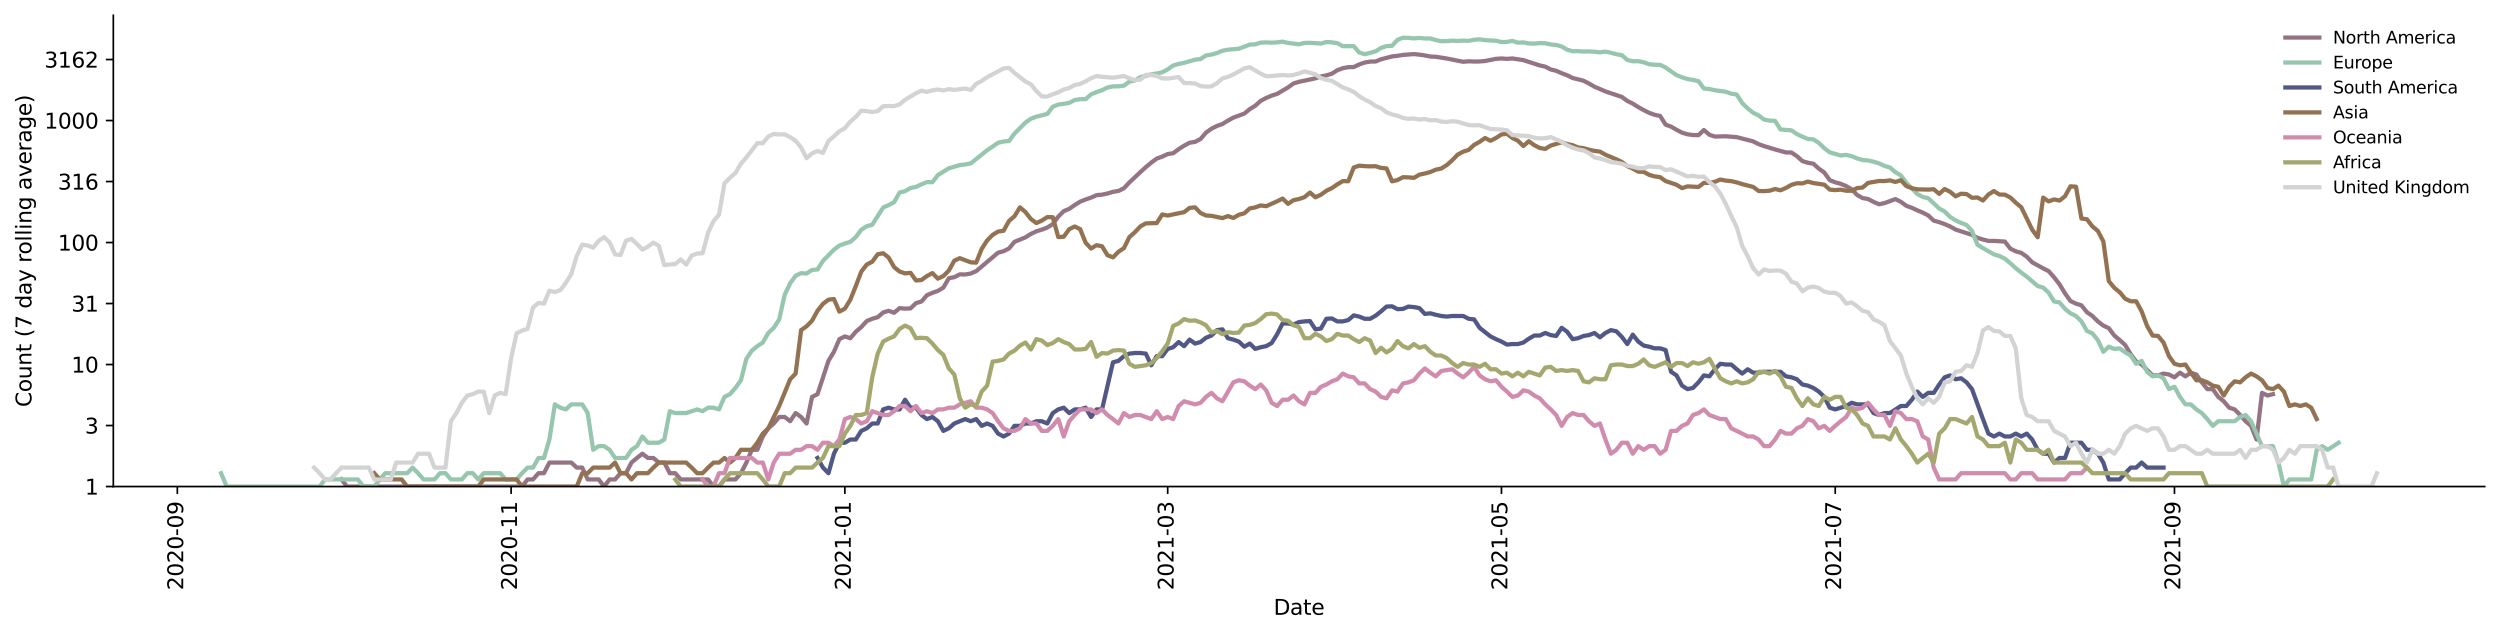 <?xml version="1.0" encoding="utf-8" standalone="no"?>
<!DOCTYPE svg PUBLIC "-//W3C//DTD SVG 1.1//EN"
  "http://www.w3.org/Graphics/SVG/1.1/DTD/svg11.dtd">
<svg height="298.621pt" version="1.1" viewBox="0 0 1176.528 298.621" width="1176.528pt" xmlns="http://www.w3.org/2000/svg" xmlns:xlink="http://www.w3.org/1999/xlink">
 <defs>
  <style type="text/css">*{stroke-linecap:butt;stroke-linejoin:round;}</style>
 </defs>
 <g id="figure_1">
  <g id="patch_1">
   <path d="M 0 298.621 
L 1176.528 298.621 
L 1176.528 0 
L 0 0 
z
" style="fill:#ffffff;"/>
  </g>
  <g id="axes_1">
   <g id="patch_2">
    <path d="M 53.328 228.96 
L 1169.328 228.96 
L 1169.328 7.2 
L 53.328 7.2 
z
" style="fill:#ffffff;"/>
   </g>
   <g id="matplotlib.axis_1">
    <g id="xtick_1">
     <g id="line2d_1">
      <defs>
       <path d="M 0 0 
L 0 3.5 
" id="m961d31aff3" style="stroke:#000000;stroke-width:0.8;"/>
      </defs>
      <g>
       <use style="stroke:#000000;stroke-width:0.8;" x="83.455" xlink:href="#m961d31aff3" y="228.96"/>
      </g>
     </g>
     <g id="text_1">
      <!-- 2020-09 -->
      <g transform="translate(86.215 277.743)rotate(-90)scale(0.1 -0.1)">
       <defs>
        <path d="M 1228 531 
L 3431 531 
L 3431 0 
L 469 0 
L 469 531 
Q 828 903 1448 1529 
Q 2069 2156 2228 2338 
Q 2531 2678 2651 2914 
Q 2772 3150 2772 3378 
Q 2772 3750 2511 3984 
Q 2250 4219 1831 4219 
Q 1534 4219 1204 4116 
Q 875 4013 500 3803 
L 500 4441 
Q 881 4594 1212 4672 
Q 1544 4750 1819 4750 
Q 2544 4750 2975 4387 
Q 3406 4025 3406 3419 
Q 3406 3131 3298 2873 
Q 3191 2616 2906 2266 
Q 2828 2175 2409 1742 
Q 1991 1309 1228 531 
z
" id="DejaVuSans-32" transform="scale(0.016)"/>
        <path d="M 2034 4250 
Q 1547 4250 1301 3770 
Q 1056 3291 1056 2328 
Q 1056 1369 1301 889 
Q 1547 409 2034 409 
Q 2525 409 2770 889 
Q 3016 1369 3016 2328 
Q 3016 3291 2770 3770 
Q 2525 4250 2034 4250 
z
M 2034 4750 
Q 2819 4750 3233 4129 
Q 3647 3509 3647 2328 
Q 3647 1150 3233 529 
Q 2819 -91 2034 -91 
Q 1250 -91 836 529 
Q 422 1150 422 2328 
Q 422 3509 836 4129 
Q 1250 4750 2034 4750 
z
" id="DejaVuSans-30" transform="scale(0.016)"/>
        <path d="M 313 2009 
L 1997 2009 
L 1997 1497 
L 313 1497 
L 313 2009 
z
" id="DejaVuSans-2d" transform="scale(0.016)"/>
        <path d="M 703 97 
L 703 672 
Q 941 559 1184 500 
Q 1428 441 1663 441 
Q 2288 441 2617 861 
Q 2947 1281 2994 2138 
Q 2813 1869 2534 1725 
Q 2256 1581 1919 1581 
Q 1219 1581 811 2004 
Q 403 2428 403 3163 
Q 403 3881 828 4315 
Q 1253 4750 1959 4750 
Q 2769 4750 3195 4129 
Q 3622 3509 3622 2328 
Q 3622 1225 3098 567 
Q 2575 -91 1691 -91 
Q 1453 -91 1209 -44 
Q 966 3 703 97 
z
M 1959 2075 
Q 2384 2075 2632 2365 
Q 2881 2656 2881 3163 
Q 2881 3666 2632 3958 
Q 2384 4250 1959 4250 
Q 1534 4250 1286 3958 
Q 1038 3666 1038 3163 
Q 1038 2656 1286 2365 
Q 1534 2075 1959 2075 
z
" id="DejaVuSans-39" transform="scale(0.016)"/>
       </defs>
       <use xlink:href="#DejaVuSans-32"/>
       <use x="63.623" xlink:href="#DejaVuSans-30"/>
       <use x="127.246" xlink:href="#DejaVuSans-32"/>
       <use x="190.869" xlink:href="#DejaVuSans-30"/>
       <use x="254.492" xlink:href="#DejaVuSans-2d"/>
       <use x="290.576" xlink:href="#DejaVuSans-30"/>
       <use x="354.199" xlink:href="#DejaVuSans-39"/>
      </g>
     </g>
    </g>
    <g id="xtick_2">
     <g id="line2d_2">
      <g>
       <use style="stroke:#000000;stroke-width:0.8;" x="240.53" xlink:href="#m961d31aff3" y="228.96"/>
      </g>
     </g>
     <g id="text_2">
      <!-- 2020-11 -->
      <g transform="translate(243.289 277.743)rotate(-90)scale(0.1 -0.1)">
       <defs>
        <path d="M 794 531 
L 1825 531 
L 1825 4091 
L 703 3866 
L 703 4441 
L 1819 4666 
L 2450 4666 
L 2450 531 
L 3481 531 
L 3481 0 
L 794 0 
L 794 531 
z
" id="DejaVuSans-31" transform="scale(0.016)"/>
       </defs>
       <use xlink:href="#DejaVuSans-32"/>
       <use x="63.623" xlink:href="#DejaVuSans-30"/>
       <use x="127.246" xlink:href="#DejaVuSans-32"/>
       <use x="190.869" xlink:href="#DejaVuSans-30"/>
       <use x="254.492" xlink:href="#DejaVuSans-2d"/>
       <use x="290.576" xlink:href="#DejaVuSans-31"/>
       <use x="354.199" xlink:href="#DejaVuSans-31"/>
      </g>
     </g>
    </g>
    <g id="xtick_3">
     <g id="line2d_3">
      <g>
       <use style="stroke:#000000;stroke-width:0.8;" x="397.604" xlink:href="#m961d31aff3" y="228.96"/>
      </g>
     </g>
     <g id="text_3">
      <!-- 2021-01 -->
      <g transform="translate(400.363 277.743)rotate(-90)scale(0.1 -0.1)">
       <use xlink:href="#DejaVuSans-32"/>
       <use x="63.623" xlink:href="#DejaVuSans-30"/>
       <use x="127.246" xlink:href="#DejaVuSans-32"/>
       <use x="190.869" xlink:href="#DejaVuSans-31"/>
       <use x="254.492" xlink:href="#DejaVuSans-2d"/>
       <use x="290.576" xlink:href="#DejaVuSans-30"/>
       <use x="354.199" xlink:href="#DejaVuSans-31"/>
      </g>
     </g>
    </g>
    <g id="xtick_4">
     <g id="line2d_4">
      <g>
       <use style="stroke:#000000;stroke-width:0.8;" x="549.528" xlink:href="#m961d31aff3" y="228.96"/>
      </g>
     </g>
     <g id="text_4">
      <!-- 2021-03 -->
      <g transform="translate(552.288 277.743)rotate(-90)scale(0.1 -0.1)">
       <defs>
        <path d="M 2597 2516 
Q 3050 2419 3304 2112 
Q 3559 1806 3559 1356 
Q 3559 666 3084 287 
Q 2609 -91 1734 -91 
Q 1441 -91 1130 -33 
Q 819 25 488 141 
L 488 750 
Q 750 597 1062 519 
Q 1375 441 1716 441 
Q 2309 441 2620 675 
Q 2931 909 2931 1356 
Q 2931 1769 2642 2001 
Q 2353 2234 1838 2234 
L 1294 2234 
L 1294 2753 
L 1863 2753 
Q 2328 2753 2575 2939 
Q 2822 3125 2822 3475 
Q 2822 3834 2567 4026 
Q 2313 4219 1838 4219 
Q 1578 4219 1281 4162 
Q 984 4106 628 3988 
L 628 4550 
Q 988 4650 1302 4700 
Q 1616 4750 1894 4750 
Q 2613 4750 3031 4423 
Q 3450 4097 3450 3541 
Q 3450 3153 3228 2886 
Q 3006 2619 2597 2516 
z
" id="DejaVuSans-33" transform="scale(0.016)"/>
       </defs>
       <use xlink:href="#DejaVuSans-32"/>
       <use x="63.623" xlink:href="#DejaVuSans-30"/>
       <use x="127.246" xlink:href="#DejaVuSans-32"/>
       <use x="190.869" xlink:href="#DejaVuSans-31"/>
       <use x="254.492" xlink:href="#DejaVuSans-2d"/>
       <use x="290.576" xlink:href="#DejaVuSans-30"/>
       <use x="354.199" xlink:href="#DejaVuSans-33"/>
      </g>
     </g>
    </g>
    <g id="xtick_5">
     <g id="line2d_5">
      <g>
       <use style="stroke:#000000;stroke-width:0.8;" x="706.603" xlink:href="#m961d31aff3" y="228.96"/>
      </g>
     </g>
     <g id="text_5">
      <!-- 2021-05 -->
      <g transform="translate(709.362 277.743)rotate(-90)scale(0.1 -0.1)">
       <defs>
        <path d="M 691 4666 
L 3169 4666 
L 3169 4134 
L 1269 4134 
L 1269 2991 
Q 1406 3038 1543 3061 
Q 1681 3084 1819 3084 
Q 2600 3084 3056 2656 
Q 3513 2228 3513 1497 
Q 3513 744 3044 326 
Q 2575 -91 1722 -91 
Q 1428 -91 1123 -41 
Q 819 9 494 109 
L 494 744 
Q 775 591 1075 516 
Q 1375 441 1709 441 
Q 2250 441 2565 725 
Q 2881 1009 2881 1497 
Q 2881 1984 2565 2268 
Q 2250 2553 1709 2553 
Q 1456 2553 1204 2497 
Q 953 2441 691 2322 
L 691 4666 
z
" id="DejaVuSans-35" transform="scale(0.016)"/>
       </defs>
       <use xlink:href="#DejaVuSans-32"/>
       <use x="63.623" xlink:href="#DejaVuSans-30"/>
       <use x="127.246" xlink:href="#DejaVuSans-32"/>
       <use x="190.869" xlink:href="#DejaVuSans-31"/>
       <use x="254.492" xlink:href="#DejaVuSans-2d"/>
       <use x="290.576" xlink:href="#DejaVuSans-30"/>
       <use x="354.199" xlink:href="#DejaVuSans-35"/>
      </g>
     </g>
    </g>
    <g id="xtick_6">
     <g id="line2d_6">
      <g>
       <use style="stroke:#000000;stroke-width:0.8;" x="863.677" xlink:href="#m961d31aff3" y="228.96"/>
      </g>
     </g>
     <g id="text_6">
      <!-- 2021-07 -->
      <g transform="translate(866.436 277.743)rotate(-90)scale(0.1 -0.1)">
       <defs>
        <path d="M 525 4666 
L 3525 4666 
L 3525 4397 
L 1831 0 
L 1172 0 
L 2766 4134 
L 525 4134 
L 525 4666 
z
" id="DejaVuSans-37" transform="scale(0.016)"/>
       </defs>
       <use xlink:href="#DejaVuSans-32"/>
       <use x="63.623" xlink:href="#DejaVuSans-30"/>
       <use x="127.246" xlink:href="#DejaVuSans-32"/>
       <use x="190.869" xlink:href="#DejaVuSans-31"/>
       <use x="254.492" xlink:href="#DejaVuSans-2d"/>
       <use x="290.576" xlink:href="#DejaVuSans-30"/>
       <use x="354.199" xlink:href="#DejaVuSans-37"/>
      </g>
     </g>
    </g>
    <g id="xtick_7">
     <g id="line2d_7">
      <g>
       <use style="stroke:#000000;stroke-width:0.8;" x="1023.326" xlink:href="#m961d31aff3" y="228.96"/>
      </g>
     </g>
     <g id="text_7">
      <!-- 2021-09 -->
      <g transform="translate(1026.086 277.743)rotate(-90)scale(0.1 -0.1)">
       <use xlink:href="#DejaVuSans-32"/>
       <use x="63.623" xlink:href="#DejaVuSans-30"/>
       <use x="127.246" xlink:href="#DejaVuSans-32"/>
       <use x="190.869" xlink:href="#DejaVuSans-31"/>
       <use x="254.492" xlink:href="#DejaVuSans-2d"/>
       <use x="290.576" xlink:href="#DejaVuSans-30"/>
       <use x="354.199" xlink:href="#DejaVuSans-39"/>
      </g>
     </g>
    </g>
    <g id="text_8">
     <!-- Date -->
     <g transform="translate(599.377 289.341)scale(0.1 -0.1)">
      <defs>
       <path d="M 1259 4147 
L 1259 519 
L 2022 519 
Q 2988 519 3436 956 
Q 3884 1394 3884 2338 
Q 3884 3275 3436 3711 
Q 2988 4147 2022 4147 
L 1259 4147 
z
M 628 4666 
L 1925 4666 
Q 3281 4666 3915 4102 
Q 4550 3538 4550 2338 
Q 4550 1131 3912 565 
Q 3275 0 1925 0 
L 628 0 
L 628 4666 
z
" id="DejaVuSans-44" transform="scale(0.016)"/>
       <path d="M 2194 1759 
Q 1497 1759 1228 1600 
Q 959 1441 959 1056 
Q 959 750 1161 570 
Q 1363 391 1709 391 
Q 2188 391 2477 730 
Q 2766 1069 2766 1631 
L 2766 1759 
L 2194 1759 
z
M 3341 1997 
L 3341 0 
L 2766 0 
L 2766 531 
Q 2569 213 2275 61 
Q 1981 -91 1556 -91 
Q 1019 -91 701 211 
Q 384 513 384 1019 
Q 384 1609 779 1909 
Q 1175 2209 1959 2209 
L 2766 2209 
L 2766 2266 
Q 2766 2663 2505 2880 
Q 2244 3097 1772 3097 
Q 1472 3097 1187 3025 
Q 903 2953 641 2809 
L 641 3341 
Q 956 3463 1253 3523 
Q 1550 3584 1831 3584 
Q 2591 3584 2966 3190 
Q 3341 2797 3341 1997 
z
" id="DejaVuSans-61" transform="scale(0.016)"/>
       <path d="M 1172 4494 
L 1172 3500 
L 2356 3500 
L 2356 3053 
L 1172 3053 
L 1172 1153 
Q 1172 725 1289 603 
Q 1406 481 1766 481 
L 2356 481 
L 2356 0 
L 1766 0 
Q 1100 0 847 248 
Q 594 497 594 1153 
L 594 3053 
L 172 3053 
L 172 3500 
L 594 3500 
L 594 4494 
L 1172 4494 
z
" id="DejaVuSans-74" transform="scale(0.016)"/>
       <path d="M 3597 1894 
L 3597 1613 
L 953 1613 
Q 991 1019 1311 708 
Q 1631 397 2203 397 
Q 2534 397 2845 478 
Q 3156 559 3463 722 
L 3463 178 
Q 3153 47 2828 -22 
Q 2503 -91 2169 -91 
Q 1331 -91 842 396 
Q 353 884 353 1716 
Q 353 2575 817 3079 
Q 1281 3584 2069 3584 
Q 2775 3584 3186 3129 
Q 3597 2675 3597 1894 
z
M 3022 2063 
Q 3016 2534 2758 2815 
Q 2500 3097 2075 3097 
Q 1594 3097 1305 2825 
Q 1016 2553 972 2059 
L 3022 2063 
z
" id="DejaVuSans-65" transform="scale(0.016)"/>
      </defs>
      <use xlink:href="#DejaVuSans-44"/>
      <use x="77.002" xlink:href="#DejaVuSans-61"/>
      <use x="138.281" xlink:href="#DejaVuSans-74"/>
      <use x="177.49" xlink:href="#DejaVuSans-65"/>
     </g>
    </g>
   </g>
   <g id="matplotlib.axis_2">
    <g id="ytick_1">
     <g id="line2d_8">
      <defs>
       <path d="M 0 0 
L -3.5 0 
" id="mc7267641bb" style="stroke:#000000;stroke-width:0.8;"/>
      </defs>
      <g>
       <use style="stroke:#000000;stroke-width:0.8;" x="53.328" xlink:href="#mc7267641bb" y="228.96"/>
      </g>
     </g>
     <g id="text_9">
      <!-- 1 -->
      <g transform="translate(39.966 232.759)scale(0.1 -0.1)">
       <use xlink:href="#DejaVuSans-31"/>
      </g>
     </g>
    </g>
    <g id="ytick_2">
     <g id="line2d_9">
      <g>
       <use style="stroke:#000000;stroke-width:0.8;" x="53.328" xlink:href="#mc7267641bb" y="200.255"/>
      </g>
     </g>
     <g id="text_10">
      <!-- 3 -->
      <g transform="translate(39.966 204.054)scale(0.1 -0.1)">
       <use xlink:href="#DejaVuSans-33"/>
      </g>
     </g>
    </g>
    <g id="ytick_3">
     <g id="line2d_10">
      <g>
       <use style="stroke:#000000;stroke-width:0.8;" x="53.328" xlink:href="#mc7267641bb" y="171.55"/>
      </g>
     </g>
     <g id="text_11">
      <!-- 10 -->
      <g transform="translate(33.603 175.349)scale(0.1 -0.1)">
       <use xlink:href="#DejaVuSans-31"/>
       <use x="63.623" xlink:href="#DejaVuSans-30"/>
      </g>
     </g>
    </g>
    <g id="ytick_4">
     <g id="line2d_11">
      <g>
       <use style="stroke:#000000;stroke-width:0.8;" x="53.328" xlink:href="#mc7267641bb" y="142.844"/>
      </g>
     </g>
     <g id="text_12">
      <!-- 31 -->
      <g transform="translate(33.603 146.644)scale(0.1 -0.1)">
       <use xlink:href="#DejaVuSans-33"/>
       <use x="63.623" xlink:href="#DejaVuSans-31"/>
      </g>
     </g>
    </g>
    <g id="ytick_5">
     <g id="line2d_12">
      <g>
       <use style="stroke:#000000;stroke-width:0.8;" x="53.328" xlink:href="#mc7267641bb" y="114.139"/>
      </g>
     </g>
     <g id="text_13">
      <!-- 100 -->
      <g transform="translate(27.241 117.938)scale(0.1 -0.1)">
       <use xlink:href="#DejaVuSans-31"/>
       <use x="63.623" xlink:href="#DejaVuSans-30"/>
       <use x="127.246" xlink:href="#DejaVuSans-30"/>
      </g>
     </g>
    </g>
    <g id="ytick_6">
     <g id="line2d_13">
      <g>
       <use style="stroke:#000000;stroke-width:0.8;" x="53.328" xlink:href="#mc7267641bb" y="85.434"/>
      </g>
     </g>
     <g id="text_14">
      <!-- 316 -->
      <g transform="translate(27.241 89.233)scale(0.1 -0.1)">
       <defs>
        <path d="M 2113 2584 
Q 1688 2584 1439 2293 
Q 1191 2003 1191 1497 
Q 1191 994 1439 701 
Q 1688 409 2113 409 
Q 2538 409 2786 701 
Q 3034 994 3034 1497 
Q 3034 2003 2786 2293 
Q 2538 2584 2113 2584 
z
M 3366 4563 
L 3366 3988 
Q 3128 4100 2886 4159 
Q 2644 4219 2406 4219 
Q 1781 4219 1451 3797 
Q 1122 3375 1075 2522 
Q 1259 2794 1537 2939 
Q 1816 3084 2150 3084 
Q 2853 3084 3261 2657 
Q 3669 2231 3669 1497 
Q 3669 778 3244 343 
Q 2819 -91 2113 -91 
Q 1303 -91 875 529 
Q 447 1150 447 2328 
Q 447 3434 972 4092 
Q 1497 4750 2381 4750 
Q 2619 4750 2861 4703 
Q 3103 4656 3366 4563 
z
" id="DejaVuSans-36" transform="scale(0.016)"/>
       </defs>
       <use xlink:href="#DejaVuSans-33"/>
       <use x="63.623" xlink:href="#DejaVuSans-31"/>
       <use x="127.246" xlink:href="#DejaVuSans-36"/>
      </g>
     </g>
    </g>
    <g id="ytick_7">
     <g id="line2d_14">
      <g>
       <use style="stroke:#000000;stroke-width:0.8;" x="53.328" xlink:href="#mc7267641bb" y="56.729"/>
      </g>
     </g>
     <g id="text_15">
      <!-- 1000 -->
      <g transform="translate(20.878 60.528)scale(0.1 -0.1)">
       <use xlink:href="#DejaVuSans-31"/>
       <use x="63.623" xlink:href="#DejaVuSans-30"/>
       <use x="127.246" xlink:href="#DejaVuSans-30"/>
       <use x="190.869" xlink:href="#DejaVuSans-30"/>
      </g>
     </g>
    </g>
    <g id="ytick_8">
     <g id="line2d_15">
      <g>
       <use style="stroke:#000000;stroke-width:0.8;" x="53.328" xlink:href="#mc7267641bb" y="28.024"/>
      </g>
     </g>
     <g id="text_16">
      <!-- 3162 -->
      <g transform="translate(20.878 31.823)scale(0.1 -0.1)">
       <use xlink:href="#DejaVuSans-33"/>
       <use x="63.623" xlink:href="#DejaVuSans-31"/>
       <use x="127.246" xlink:href="#DejaVuSans-36"/>
       <use x="190.869" xlink:href="#DejaVuSans-32"/>
      </g>
     </g>
    </g>
    <g id="text_17">
     <!-- Count (7 day rolling average) -->
     <g transform="translate(14.798 191.548)rotate(-90)scale(0.1 -0.1)">
      <defs>
       <path d="M 4122 4306 
L 4122 3641 
Q 3803 3938 3442 4084 
Q 3081 4231 2675 4231 
Q 1875 4231 1450 3742 
Q 1025 3253 1025 2328 
Q 1025 1406 1450 917 
Q 1875 428 2675 428 
Q 3081 428 3442 575 
Q 3803 722 4122 1019 
L 4122 359 
Q 3791 134 3420 21 
Q 3050 -91 2638 -91 
Q 1578 -91 968 557 
Q 359 1206 359 2328 
Q 359 3453 968 4101 
Q 1578 4750 2638 4750 
Q 3056 4750 3426 4639 
Q 3797 4528 4122 4306 
z
" id="DejaVuSans-43" transform="scale(0.016)"/>
       <path d="M 1959 3097 
Q 1497 3097 1228 2736 
Q 959 2375 959 1747 
Q 959 1119 1226 758 
Q 1494 397 1959 397 
Q 2419 397 2687 759 
Q 2956 1122 2956 1747 
Q 2956 2369 2687 2733 
Q 2419 3097 1959 3097 
z
M 1959 3584 
Q 2709 3584 3137 3096 
Q 3566 2609 3566 1747 
Q 3566 888 3137 398 
Q 2709 -91 1959 -91 
Q 1206 -91 779 398 
Q 353 888 353 1747 
Q 353 2609 779 3096 
Q 1206 3584 1959 3584 
z
" id="DejaVuSans-6f" transform="scale(0.016)"/>
       <path d="M 544 1381 
L 544 3500 
L 1119 3500 
L 1119 1403 
Q 1119 906 1312 657 
Q 1506 409 1894 409 
Q 2359 409 2629 706 
Q 2900 1003 2900 1516 
L 2900 3500 
L 3475 3500 
L 3475 0 
L 2900 0 
L 2900 538 
Q 2691 219 2414 64 
Q 2138 -91 1772 -91 
Q 1169 -91 856 284 
Q 544 659 544 1381 
z
M 1991 3584 
L 1991 3584 
z
" id="DejaVuSans-75" transform="scale(0.016)"/>
       <path d="M 3513 2113 
L 3513 0 
L 2938 0 
L 2938 2094 
Q 2938 2591 2744 2837 
Q 2550 3084 2163 3084 
Q 1697 3084 1428 2787 
Q 1159 2491 1159 1978 
L 1159 0 
L 581 0 
L 581 3500 
L 1159 3500 
L 1159 2956 
Q 1366 3272 1645 3428 
Q 1925 3584 2291 3584 
Q 2894 3584 3203 3211 
Q 3513 2838 3513 2113 
z
" id="DejaVuSans-6e" transform="scale(0.016)"/>
       <path id="DejaVuSans-20" transform="scale(0.016)"/>
       <path d="M 1984 4856 
Q 1566 4138 1362 3434 
Q 1159 2731 1159 2009 
Q 1159 1288 1364 580 
Q 1569 -128 1984 -844 
L 1484 -844 
Q 1016 -109 783 600 
Q 550 1309 550 2009 
Q 550 2706 781 3412 
Q 1013 4119 1484 4856 
L 1984 4856 
z
" id="DejaVuSans-28" transform="scale(0.016)"/>
       <path d="M 2906 2969 
L 2906 4863 
L 3481 4863 
L 3481 0 
L 2906 0 
L 2906 525 
Q 2725 213 2448 61 
Q 2172 -91 1784 -91 
Q 1150 -91 751 415 
Q 353 922 353 1747 
Q 353 2572 751 3078 
Q 1150 3584 1784 3584 
Q 2172 3584 2448 3432 
Q 2725 3281 2906 2969 
z
M 947 1747 
Q 947 1113 1208 752 
Q 1469 391 1925 391 
Q 2381 391 2643 752 
Q 2906 1113 2906 1747 
Q 2906 2381 2643 2742 
Q 2381 3103 1925 3103 
Q 1469 3103 1208 2742 
Q 947 2381 947 1747 
z
" id="DejaVuSans-64" transform="scale(0.016)"/>
       <path d="M 2059 -325 
Q 1816 -950 1584 -1140 
Q 1353 -1331 966 -1331 
L 506 -1331 
L 506 -850 
L 844 -850 
Q 1081 -850 1212 -737 
Q 1344 -625 1503 -206 
L 1606 56 
L 191 3500 
L 800 3500 
L 1894 763 
L 2988 3500 
L 3597 3500 
L 2059 -325 
z
" id="DejaVuSans-79" transform="scale(0.016)"/>
       <path d="M 2631 2963 
Q 2534 3019 2420 3045 
Q 2306 3072 2169 3072 
Q 1681 3072 1420 2755 
Q 1159 2438 1159 1844 
L 1159 0 
L 581 0 
L 581 3500 
L 1159 3500 
L 1159 2956 
Q 1341 3275 1631 3429 
Q 1922 3584 2338 3584 
Q 2397 3584 2469 3576 
Q 2541 3569 2628 3553 
L 2631 2963 
z
" id="DejaVuSans-72" transform="scale(0.016)"/>
       <path d="M 603 4863 
L 1178 4863 
L 1178 0 
L 603 0 
L 603 4863 
z
" id="DejaVuSans-6c" transform="scale(0.016)"/>
       <path d="M 603 3500 
L 1178 3500 
L 1178 0 
L 603 0 
L 603 3500 
z
M 603 4863 
L 1178 4863 
L 1178 4134 
L 603 4134 
L 603 4863 
z
" id="DejaVuSans-69" transform="scale(0.016)"/>
       <path d="M 2906 1791 
Q 2906 2416 2648 2759 
Q 2391 3103 1925 3103 
Q 1463 3103 1205 2759 
Q 947 2416 947 1791 
Q 947 1169 1205 825 
Q 1463 481 1925 481 
Q 2391 481 2648 825 
Q 2906 1169 2906 1791 
z
M 3481 434 
Q 3481 -459 3084 -895 
Q 2688 -1331 1869 -1331 
Q 1566 -1331 1297 -1286 
Q 1028 -1241 775 -1147 
L 775 -588 
Q 1028 -725 1275 -790 
Q 1522 -856 1778 -856 
Q 2344 -856 2625 -561 
Q 2906 -266 2906 331 
L 2906 616 
Q 2728 306 2450 153 
Q 2172 0 1784 0 
Q 1141 0 747 490 
Q 353 981 353 1791 
Q 353 2603 747 3093 
Q 1141 3584 1784 3584 
Q 2172 3584 2450 3431 
Q 2728 3278 2906 2969 
L 2906 3500 
L 3481 3500 
L 3481 434 
z
" id="DejaVuSans-67" transform="scale(0.016)"/>
       <path d="M 191 3500 
L 800 3500 
L 1894 563 
L 2988 3500 
L 3597 3500 
L 2284 0 
L 1503 0 
L 191 3500 
z
" id="DejaVuSans-76" transform="scale(0.016)"/>
       <path d="M 513 4856 
L 1013 4856 
Q 1481 4119 1714 3412 
Q 1947 2706 1947 2009 
Q 1947 1309 1714 600 
Q 1481 -109 1013 -844 
L 513 -844 
Q 928 -128 1133 580 
Q 1338 1288 1338 2009 
Q 1338 2731 1133 3434 
Q 928 4138 513 4856 
z
" id="DejaVuSans-29" transform="scale(0.016)"/>
      </defs>
      <use xlink:href="#DejaVuSans-43"/>
      <use x="69.824" xlink:href="#DejaVuSans-6f"/>
      <use x="131.006" xlink:href="#DejaVuSans-75"/>
      <use x="194.385" xlink:href="#DejaVuSans-6e"/>
      <use x="257.764" xlink:href="#DejaVuSans-74"/>
      <use x="296.973" xlink:href="#DejaVuSans-20"/>
      <use x="328.76" xlink:href="#DejaVuSans-28"/>
      <use x="367.773" xlink:href="#DejaVuSans-37"/>
      <use x="431.396" xlink:href="#DejaVuSans-20"/>
      <use x="463.184" xlink:href="#DejaVuSans-64"/>
      <use x="526.66" xlink:href="#DejaVuSans-61"/>
      <use x="587.939" xlink:href="#DejaVuSans-79"/>
      <use x="647.119" xlink:href="#DejaVuSans-20"/>
      <use x="678.906" xlink:href="#DejaVuSans-72"/>
      <use x="717.77" xlink:href="#DejaVuSans-6f"/>
      <use x="778.951" xlink:href="#DejaVuSans-6c"/>
      <use x="806.734" xlink:href="#DejaVuSans-6c"/>
      <use x="834.518" xlink:href="#DejaVuSans-69"/>
      <use x="862.301" xlink:href="#DejaVuSans-6e"/>
      <use x="925.68" xlink:href="#DejaVuSans-67"/>
      <use x="989.156" xlink:href="#DejaVuSans-20"/>
      <use x="1020.943" xlink:href="#DejaVuSans-61"/>
      <use x="1082.223" xlink:href="#DejaVuSans-76"/>
      <use x="1141.402" xlink:href="#DejaVuSans-65"/>
      <use x="1202.926" xlink:href="#DejaVuSans-72"/>
      <use x="1244.039" xlink:href="#DejaVuSans-61"/>
      <use x="1305.318" xlink:href="#DejaVuSans-67"/>
      <use x="1368.795" xlink:href="#DejaVuSans-65"/>
      <use x="1430.318" xlink:href="#DejaVuSans-29"/>
     </g>
    </g>
   </g>
   <g id="line2d_16">
    <path clip-path="url(#p72d14fd0a7)" d="M 160.705 225.631 
L 163.28 228.96 
L 245.68 228.96 
L 248.255 225.631 
L 250.83 225.631 
L 253.405 222.694 
L 255.98 222.694 
L 258.555 217.691 
L 268.855 217.691 
L 271.43 220.067 
L 274.005 220.067 
L 276.58 225.631 
L 281.73 225.631 
L 284.305 228.96 
L 286.88 225.631 
L 289.455 225.631 
L 292.03 222.694 
L 294.605 222.694 
L 297.18 217.691 
L 299.755 215.521 
L 302.33 213.525 
L 304.904 215.521 
L 307.479 215.521 
L 310.054 217.691 
L 312.629 217.691 
L 315.204 222.694 
L 317.779 222.694 
L 320.354 225.631 
L 333.229 225.631 
L 335.804 228.96 
L 338.379 228.96 
L 340.954 225.631 
L 346.104 225.631 
L 348.679 222.694 
L 351.254 217.691 
L 353.829 211.678 
L 356.404 211.678 
L 358.979 205.412 
L 361.554 201.568 
L 364.129 199.3 
L 366.704 196.243 
L 369.279 196.243 
L 371.854 198.239 
L 374.429 194.396 
L 377.004 196.243 
L 379.579 199.3 
L 382.154 186.781 
L 384.729 185.503 
L 389.879 169.829 
L 392.454 165.562 
L 395.029 159.609 
L 397.604 158.319 
L 400.179 159.172 
L 402.754 156.115 
L 405.329 153.914 
L 407.904 151.094 
L 410.479 150.02 
L 413.054 149.28 
L 415.629 147.05 
L 418.204 146.263 
L 420.779 147.184 
L 423.354 145.003 
L 425.929 145.25 
L 428.504 145.126 
L 431.079 142.66 
L 433.654 141.89 
L 436.229 138.929 
L 438.804 137.8 
L 441.379 136.896 
L 443.954 135.348 
L 446.529 130.928 
L 449.104 130.444 
L 451.679 129.11 
L 454.254 129.175 
L 456.829 128.723 
L 459.404 127.598 
L 469.704 118.914 
L 472.279 118.233 
L 474.854 116.925 
L 477.429 113.821 
L 482.579 111.698 
L 485.154 110.073 
L 487.729 108.862 
L 490.304 108.068 
L 492.879 107.083 
L 495.454 105.447 
L 498.029 101.936 
L 500.604 99.385 
L 503.179 98.305 
L 505.754 96.503 
L 508.329 94.905 
L 510.904 93.873 
L 513.479 92.988 
L 516.054 91.841 
L 518.629 91.609 
L 521.204 91.066 
L 523.779 90.274 
L 526.354 89.867 
L 528.928 88.595 
L 531.503 85.838 
L 536.653 81.004 
L 539.228 78.657 
L 541.803 76.528 
L 544.378 74.631 
L 546.953 73.707 
L 549.528 72.498 
L 552.103 72.105 
L 554.678 70.2 
L 557.253 68.567 
L 559.828 67.17 
L 562.403 66.767 
L 564.978 65.424 
L 567.553 62.422 
L 570.128 60.568 
L 572.703 59.277 
L 575.278 58.359 
L 577.853 56.782 
L 580.428 55.343 
L 585.578 53.462 
L 588.153 51.354 
L 590.728 49.769 
L 593.303 47.44 
L 595.878 46.102 
L 598.453 44.999 
L 601.028 44.168 
L 606.178 41.132 
L 608.753 39.275 
L 611.328 38.498 
L 616.478 37.416 
L 619.053 36.869 
L 621.628 35.965 
L 624.203 35.485 
L 626.778 34.681 
L 629.353 33.054 
L 631.928 32.096 
L 634.503 31.618 
L 637.078 31.547 
L 639.653 30.33 
L 642.228 29.437 
L 644.803 28.982 
L 647.378 28.94 
L 649.953 27.889 
L 655.103 26.559 
L 657.678 26.271 
L 660.253 25.84 
L 665.403 25.457 
L 667.978 25.717 
L 670.553 26.097 
L 673.128 26.603 
L 675.703 26.717 
L 680.853 27.531 
L 688.578 29.073 
L 691.153 28.846 
L 693.728 28.957 
L 696.303 28.931 
L 698.878 28.706 
L 704.028 27.694 
L 706.603 27.511 
L 709.178 27.704 
L 711.753 27.51 
L 716.903 28.303 
L 724.628 30.795 
L 727.203 31.358 
L 729.778 32.695 
L 732.353 33.311 
L 734.928 34.449 
L 737.503 35.421 
L 740.078 36.697 
L 745.228 37.999 
L 747.803 39.308 
L 750.378 40.797 
L 755.527 43.021 
L 763.252 45.616 
L 765.827 47.499 
L 768.402 48.766 
L 770.977 50.372 
L 773.552 51.824 
L 776.127 53.102 
L 778.702 54.028 
L 781.277 54.58 
L 783.852 58.661 
L 786.427 59.594 
L 789.002 61.085 
L 791.577 62.426 
L 794.152 63.204 
L 796.727 63.562 
L 799.302 63.618 
L 801.877 61.191 
L 804.452 63.394 
L 807.027 64.275 
L 812.177 64.135 
L 817.327 64.541 
L 825.052 66.534 
L 827.627 67.828 
L 830.202 68.757 
L 835.352 70.335 
L 840.502 71.739 
L 843.077 71.771 
L 845.652 73.496 
L 848.227 75.813 
L 850.802 76.591 
L 853.377 77.045 
L 855.952 79.362 
L 858.527 81.184 
L 861.102 84.796 
L 863.677 85.804 
L 866.252 86.499 
L 868.827 87.581 
L 871.402 89.086 
L 873.977 91.768 
L 876.552 93.203 
L 879.127 93.653 
L 881.702 95.004 
L 884.277 96.137 
L 886.852 95.59 
L 892.002 93.7 
L 894.577 94.971 
L 897.152 96.857 
L 899.727 97.801 
L 902.302 98.994 
L 904.877 100.065 
L 907.452 101.374 
L 910.027 103.841 
L 912.602 104.534 
L 915.177 105.472 
L 917.752 106.578 
L 920.327 108.04 
L 928.052 110.531 
L 930.627 111.925 
L 933.202 112.72 
L 935.777 113.368 
L 938.352 113.368 
L 943.502 113.68 
L 946.077 117.005 
L 948.652 118.275 
L 951.227 119.001 
L 953.802 120.795 
L 956.377 123.443 
L 961.527 126.289 
L 964.102 127.598 
L 966.677 130.512 
L 969.252 133.812 
L 971.827 138.077 
L 974.401 141.674 
L 976.976 142.885 
L 979.551 143.687 
L 982.126 146.917 
L 984.701 148.704 
L 987.276 151.252 
L 989.851 153.221 
L 992.426 154.446 
L 995.001 157.904 
L 997.576 160.055 
L 1000.151 162.409 
L 1002.726 166.709 
L 1005.301 170.164 
L 1007.876 171.55 
L 1013.026 176.672 
L 1015.601 176.672 
L 1018.176 175.812 
L 1020.751 176.238 
L 1023.326 177.563 
L 1025.901 175.393 
L 1028.476 177.113 
L 1031.051 175.393 
L 1033.626 176.238 
L 1036.201 179.939 
L 1038.776 183.126 
L 1041.351 183.126 
L 1043.926 186.781 
L 1046.501 188.832 
L 1049.076 191.858 
L 1051.651 192.675 
L 1054.226 195.302 
L 1056.801 198.239 
L 1059.376 200.408 
L 1061.951 206.837 
L 1064.526 184.887 
L 1067.101 186.134 
L 1069.676 185.503 
L 1069.676 185.503 
" style="fill:none;stroke:#947383;stroke-linecap:square;stroke-width:2;"/>
   </g>
   <g id="line2d_17">
    <path clip-path="url(#p72d14fd0a7)" d="M 104.055 222.694 
L 106.63 228.96 
L 150.405 228.96 
L 152.98 225.631 
L 168.43 225.631 
L 171.005 228.96 
L 176.155 228.96 
L 178.73 225.631 
L 181.305 222.694 
L 191.605 222.694 
L 194.18 220.067 
L 196.755 222.694 
L 199.33 225.631 
L 204.48 225.631 
L 207.055 222.694 
L 209.63 222.694 
L 212.205 225.631 
L 217.355 225.631 
L 219.93 222.694 
L 222.505 222.694 
L 225.08 225.631 
L 227.655 222.694 
L 235.38 222.694 
L 237.955 225.631 
L 243.105 225.631 
L 245.68 222.694 
L 248.255 220.067 
L 250.83 220.067 
L 253.405 215.521 
L 255.98 215.521 
L 258.555 206.837 
L 261.13 190.299 
L 263.705 191.858 
L 266.28 192.675 
L 268.855 190.299 
L 274.005 190.299 
L 276.58 194.396 
L 279.155 211.678 
L 281.73 209.958 
L 284.305 209.958 
L 286.88 211.678 
L 289.455 215.521 
L 294.605 215.521 
L 297.18 211.678 
L 299.755 209.958 
L 302.33 205.412 
L 304.904 208.348 
L 310.054 208.348 
L 312.629 206.837 
L 315.204 193.521 
L 317.779 194.396 
L 322.929 194.396 
L 328.079 192.675 
L 330.654 193.521 
L 333.229 191.858 
L 335.804 191.858 
L 338.379 192.675 
L 340.954 186.781 
L 343.529 185.503 
L 346.104 182.566 
L 348.679 178.961 
L 351.254 168.852 
L 353.829 165.008 
L 356.404 162.907 
L 358.979 161.204 
L 361.554 156.697 
L 364.129 154.267 
L 366.704 150.322 
L 369.279 138.737 
L 371.854 133.346 
L 374.429 129.768 
L 377.004 128.532 
L 379.579 128.723 
L 382.154 127.054 
L 384.729 126.816 
L 387.304 122.779 
L 392.454 117.489 
L 395.029 115.569 
L 397.604 114.607 
L 400.179 113.821 
L 402.754 111.569 
L 405.329 108.124 
L 407.904 106.473 
L 410.479 105.75 
L 415.629 97.672 
L 418.204 96.539 
L 420.779 95.153 
L 423.354 90.619 
L 425.929 89.962 
L 428.504 88.468 
L 431.079 87.977 
L 433.654 86.724 
L 436.229 85.69 
L 438.804 85.747 
L 441.379 82.371 
L 446.529 79.221 
L 451.679 77.689 
L 454.254 77.393 
L 456.829 76.893 
L 464.554 70.719 
L 469.704 67.203 
L 472.279 66.592 
L 474.854 66.366 
L 477.429 62.846 
L 482.579 57.71 
L 485.154 55.868 
L 487.729 54.909 
L 492.879 53.625 
L 495.454 50.223 
L 498.029 49.204 
L 500.604 48.856 
L 503.179 48.391 
L 505.754 47.089 
L 508.329 46.669 
L 510.904 46.669 
L 513.479 44.397 
L 516.054 43.336 
L 518.629 42.471 
L 521.204 41.178 
L 523.779 40.653 
L 526.354 40.619 
L 528.928 40.311 
L 531.503 38.392 
L 534.078 37.908 
L 536.653 36.296 
L 539.228 35.725 
L 541.803 34.974 
L 544.378 34.581 
L 546.953 34.026 
L 549.528 32.654 
L 552.103 30.828 
L 554.678 30.103 
L 557.253 29.577 
L 562.403 28.074 
L 564.978 27.778 
L 567.553 26.094 
L 570.128 25.695 
L 572.703 24.976 
L 575.278 23.887 
L 577.853 23.388 
L 583.003 22.93 
L 588.153 20.995 
L 590.728 20.845 
L 593.303 20.051 
L 595.878 19.972 
L 598.453 20.077 
L 601.028 19.937 
L 603.603 19.619 
L 606.178 20.199 
L 611.328 20.847 
L 613.903 20.197 
L 616.478 20.144 
L 621.628 20.493 
L 624.203 19.766 
L 626.778 19.925 
L 629.353 20.312 
L 631.928 21.725 
L 637.078 21.708 
L 639.653 24.707 
L 642.228 25.498 
L 644.803 24.894 
L 647.378 24.118 
L 649.953 22.57 
L 652.528 21.692 
L 655.103 21.558 
L 657.678 18.751 
L 660.253 17.76 
L 662.828 17.809 
L 665.403 18.056 
L 667.978 17.847 
L 670.553 18.109 
L 673.128 18.105 
L 675.703 18.851 
L 678.278 19.405 
L 680.853 19.342 
L 683.428 19.129 
L 686.003 19.269 
L 688.578 19.141 
L 691.153 19.21 
L 693.728 18.724 
L 696.303 18.504 
L 698.878 18.894 
L 704.028 19.168 
L 706.603 19.792 
L 709.178 19.728 
L 711.753 19.235 
L 714.328 20.067 
L 716.903 19.955 
L 719.478 20.439 
L 722.053 20.533 
L 724.628 20.284 
L 727.203 20.347 
L 729.778 20.923 
L 732.353 21.164 
L 734.928 21.871 
L 737.503 23.382 
L 740.078 24.093 
L 742.653 24.078 
L 745.228 24.222 
L 747.803 24.202 
L 750.378 24.358 
L 752.952 24.644 
L 755.527 24.274 
L 758.102 24.819 
L 760.677 25.525 
L 763.252 25.969 
L 765.827 28.219 
L 768.402 28.833 
L 770.977 28.809 
L 773.552 29.313 
L 776.127 30.238 
L 778.702 30.463 
L 781.277 30.514 
L 783.852 31.795 
L 789.002 35.367 
L 791.577 36.369 
L 794.152 37.19 
L 796.727 37.605 
L 799.302 38.188 
L 801.877 41.673 
L 804.452 41.908 
L 807.027 42.465 
L 812.177 43.184 
L 814.752 44.09 
L 817.327 44.501 
L 819.902 48.513 
L 822.477 51.012 
L 825.052 53.068 
L 827.627 54.323 
L 830.202 56.253 
L 832.777 56.757 
L 835.352 56.861 
L 837.927 60.924 
L 843.077 61.345 
L 845.652 63.093 
L 848.227 64.328 
L 850.802 65.389 
L 853.377 65.591 
L 855.952 67.262 
L 858.527 69.746 
L 861.102 71.706 
L 866.252 73.171 
L 868.827 72.89 
L 871.402 73.51 
L 873.977 74.544 
L 876.552 75.328 
L 879.127 75.516 
L 881.702 76.09 
L 884.277 76.861 
L 886.852 78.072 
L 889.427 78.829 
L 892.002 81.032 
L 894.577 82.54 
L 897.152 86.045 
L 899.727 88.583 
L 902.302 91.322 
L 904.877 92.67 
L 907.452 93.295 
L 912.602 98.117 
L 915.177 99.563 
L 917.752 102.111 
L 920.327 103.723 
L 922.902 104.9 
L 925.477 105.878 
L 928.052 108.661 
L 930.627 115.194 
L 933.202 116.766 
L 938.352 119.703 
L 940.927 120.472 
L 943.502 121.743 
L 946.077 123.86 
L 948.652 126.231 
L 951.227 128.28 
L 953.802 130.171 
L 958.952 134.609 
L 961.527 135.348 
L 964.102 137.708 
L 966.677 141.89 
L 969.252 142.327 
L 971.827 145.374 
L 974.401 147.453 
L 976.976 148.704 
L 979.551 151.252 
L 982.126 155.734 
L 984.701 156.894 
L 987.276 160.055 
L 989.851 165.562 
L 992.426 163.16 
L 995.001 164.199 
L 997.576 163.936 
L 1000.151 165.844 
L 1002.726 167.302 
L 1005.301 171.196 
L 1007.876 169.829 
L 1010.451 174.981 
L 1013.026 177.113 
L 1015.601 176.672 
L 1018.176 178.02 
L 1020.751 183.126 
L 1023.326 182.018 
L 1025.901 186.781 
L 1028.476 190.299 
L 1031.051 190.299 
L 1033.626 192.675 
L 1036.201 194.396 
L 1038.776 197.221 
L 1041.351 200.408 
L 1043.926 198.239 
L 1051.651 198.239 
L 1054.226 196.243 
L 1056.801 195.302 
L 1059.376 198.239 
L 1064.526 209.958 
L 1069.676 209.958 
L 1072.251 217.691 
L 1074.826 228.96 
L 1077.401 225.631 
L 1087.701 225.631 
L 1090.276 211.678 
L 1092.851 209.958 
L 1095.426 211.678 
L 1100.576 208.348 
L 1100.576 208.348 
" style="fill:none;stroke:#96c6ad;stroke-linecap:square;stroke-width:2;"/>
   </g>
   <g id="line2d_18">
    <path clip-path="url(#p72d14fd0a7)" d="M 384.729 215.521 
L 387.304 220.067 
L 389.879 222.694 
L 392.454 213.525 
L 395.029 208.348 
L 397.604 208.348 
L 400.179 206.837 
L 402.754 206.837 
L 405.329 202.785 
L 407.904 201.568 
L 410.479 199.3 
L 413.054 199.3 
L 415.629 192.675 
L 418.204 191.858 
L 420.779 192.675 
L 423.354 192.675 
L 425.929 188.129 
L 428.504 191.858 
L 431.079 191.858 
L 433.654 195.302 
L 436.229 197.221 
L 438.804 196.243 
L 441.379 198.239 
L 443.954 202.785 
L 446.529 201.568 
L 449.104 199.3 
L 454.254 197.221 
L 456.829 198.239 
L 459.404 197.221 
L 461.979 200.408 
L 464.554 199.3 
L 467.129 200.408 
L 469.704 204.064 
L 472.279 205.412 
L 474.854 204.064 
L 477.429 200.408 
L 480.004 200.408 
L 482.579 199.3 
L 485.154 199.3 
L 487.729 198.239 
L 490.304 198.239 
L 492.879 199.3 
L 495.454 194.396 
L 498.029 192.675 
L 500.604 191.858 
L 503.179 194.396 
L 505.754 192.675 
L 508.329 192.675 
L 510.904 191.858 
L 513.479 196.243 
L 516.054 192.675 
L 518.629 192.675 
L 523.779 170.503 
L 526.354 169.829 
L 528.928 167.605 
L 531.503 166.417 
L 534.078 166.129 
L 536.653 166.129 
L 539.228 166.417 
L 541.803 171.908 
L 544.378 167.605 
L 546.953 167.605 
L 549.528 164.199 
L 552.103 163.416 
L 554.678 160.97 
L 557.253 162.907 
L 559.828 159.831 
L 562.403 161.679 
L 564.978 160.97 
L 567.553 158.956 
L 570.128 157.904 
L 572.703 155.36 
L 575.278 154.99 
L 577.853 159.172 
L 580.428 159.831 
L 583.003 160.738 
L 585.578 163.16 
L 588.153 161.679 
L 590.728 164.199 
L 593.303 163.416 
L 595.878 162.907 
L 598.453 161.44 
L 601.028 157.293 
L 603.603 152.217 
L 606.178 152.217 
L 608.753 152.714 
L 611.328 151.569 
L 613.903 151.252 
L 616.478 151.094 
L 619.053 154.99 
L 621.628 154.626 
L 624.203 150.02 
L 626.778 149.87 
L 629.353 151.252 
L 631.928 151.252 
L 634.503 150.628 
L 637.078 148.42 
L 639.653 148.99 
L 642.228 150.02 
L 644.803 150.02 
L 647.378 148.562 
L 649.953 146.522 
L 652.528 144.277 
L 655.103 144.158 
L 657.678 145.499 
L 660.253 145.374 
L 662.828 144.277 
L 665.403 144.517 
L 667.978 145.003 
L 670.553 147.726 
L 673.128 147.453 
L 675.703 148.14 
L 678.278 148.704 
L 680.853 148.99 
L 683.428 148.704 
L 688.578 148.704 
L 691.153 150.02 
L 693.728 150.322 
L 696.303 154.267 
L 701.453 158.319 
L 704.028 159.609 
L 706.603 160.738 
L 709.178 162.163 
L 711.753 161.92 
L 714.328 161.92 
L 716.903 161.204 
L 719.478 159.39 
L 722.053 157.904 
L 724.628 157.904 
L 727.203 156.697 
L 729.778 157.699 
L 732.353 158.111 
L 734.928 154.267 
L 737.503 156.115 
L 740.078 159.609 
L 742.653 159.172 
L 745.228 158.111 
L 747.803 157.699 
L 750.378 156.697 
L 752.952 158.742 
L 755.527 156.697 
L 758.102 155.36 
L 760.677 155.924 
L 763.252 158.53 
L 765.827 161.92 
L 768.402 157.495 
L 770.977 160.738 
L 773.552 162.657 
L 776.127 163.16 
L 778.702 163.936 
L 781.277 163.936 
L 783.852 164.736 
L 786.427 174.981 
L 789.002 176.672 
L 791.577 181.482 
L 794.152 183.126 
L 796.727 182.566 
L 799.302 179.939 
L 801.877 176.672 
L 804.452 177.113 
L 807.027 173.784 
L 809.602 171.196 
L 812.177 171.55 
L 814.752 171.55 
L 817.327 173.784 
L 819.902 175.812 
L 822.477 173.784 
L 825.052 175.393 
L 827.627 175.393 
L 830.202 174.981 
L 837.927 174.981 
L 840.502 177.113 
L 843.077 177.563 
L 845.652 178.486 
L 848.227 180.957 
L 850.802 181.482 
L 853.377 182.566 
L 855.952 184.286 
L 858.527 186.781 
L 861.102 191.858 
L 863.677 192.675 
L 868.827 191.066 
L 871.402 189.555 
L 873.977 190.299 
L 879.127 190.299 
L 881.702 194.396 
L 884.277 195.302 
L 886.852 194.396 
L 889.427 194.396 
L 894.577 191.066 
L 897.152 191.066 
L 899.727 188.129 
L 902.302 184.286 
L 904.877 186.781 
L 907.452 184.887 
L 910.027 184.887 
L 912.602 180.957 
L 915.177 177.563 
L 917.752 176.672 
L 920.327 178.486 
L 922.902 178.02 
L 925.477 179.939 
L 928.052 183.126 
L 933.202 197.221 
L 935.777 204.064 
L 938.352 205.412 
L 940.927 204.064 
L 943.502 205.412 
L 946.077 205.412 
L 948.652 204.064 
L 951.227 205.412 
L 953.802 204.064 
L 956.377 206.837 
L 958.952 211.678 
L 961.527 213.525 
L 964.102 213.525 
L 966.677 217.691 
L 969.252 215.521 
L 971.827 215.521 
L 974.401 208.348 
L 979.551 208.348 
L 982.126 211.678 
L 984.701 211.678 
L 987.276 213.525 
L 989.851 217.691 
L 992.426 225.631 
L 997.576 225.631 
L 1000.151 222.694 
L 1002.726 220.067 
L 1005.301 220.067 
L 1007.876 217.691 
L 1010.451 220.067 
L 1018.176 220.067 
L 1018.176 220.067 
" style="fill:none;stroke:#525886;stroke-linecap:square;stroke-width:2;"/>
   </g>
   <g id="line2d_19">
    <path clip-path="url(#p72d14fd0a7)" d="M 176.155 222.694 
L 178.73 225.631 
L 189.03 225.631 
L 191.605 228.96 
L 225.08 228.96 
L 227.655 225.631 
L 243.105 225.631 
L 245.68 228.96 
L 271.43 228.96 
L 274.005 222.694 
L 276.58 222.694 
L 279.155 220.067 
L 286.88 220.067 
L 289.455 217.691 
L 292.03 222.694 
L 294.605 222.694 
L 297.18 225.631 
L 299.755 222.694 
L 304.904 222.694 
L 307.479 220.067 
L 310.054 217.691 
L 322.929 217.691 
L 325.504 220.067 
L 328.079 222.694 
L 330.654 222.694 
L 333.229 220.067 
L 335.804 217.691 
L 338.379 217.691 
L 340.954 215.521 
L 343.529 217.691 
L 346.104 215.521 
L 348.679 211.678 
L 353.829 211.678 
L 356.404 208.348 
L 358.979 204.064 
L 361.554 201.568 
L 366.704 191.066 
L 371.854 178.486 
L 374.429 175.812 
L 377.004 155.36 
L 379.579 153.565 
L 382.154 150.938 
L 384.729 146.263 
L 387.304 142.998 
L 389.879 141.037 
L 392.454 140.725 
L 395.029 146.653 
L 397.604 145.25 
L 400.179 141.037 
L 402.754 134.609 
L 405.329 127.844 
L 407.904 124.499 
L 410.479 123.185 
L 413.054 119.658 
L 415.629 119.174 
L 418.204 121.217 
L 420.779 125.716 
L 423.354 127.782 
L 425.929 128.66 
L 428.504 128.406 
L 431.079 131.998 
L 433.654 131.78 
L 436.229 129.902 
L 438.804 128.532 
L 441.379 131.138 
L 443.954 129.902 
L 446.529 127.355 
L 449.104 122.679 
L 451.679 121.503 
L 456.829 123.443 
L 459.404 123.598 
L 461.979 117.165 
L 464.554 113.161 
L 467.129 110.531 
L 469.704 108.978 
L 472.279 108.604 
L 474.854 103.982 
L 477.429 101.762 
L 480.004 97.561 
L 482.579 99.803 
L 485.154 103.075 
L 487.729 104.974 
L 490.304 103.817 
L 492.879 102.155 
L 495.454 102.221 
L 498.029 111.569 
L 500.604 111.409 
L 503.179 107.846 
L 505.754 106.604 
L 508.329 107.818 
L 510.904 114.211 
L 513.479 116.965 
L 516.054 115.381 
L 518.629 115.91 
L 521.204 120.107 
L 523.779 121.123 
L 526.354 118.486 
L 528.928 116.766 
L 531.503 111.569 
L 534.078 109.298 
L 536.653 106.551 
L 539.228 105.122 
L 544.378 104.974 
L 546.953 100.93 
L 549.528 101.439 
L 557.253 99.843 
L 559.828 97.838 
L 562.403 97.58 
L 564.978 100.227 
L 567.553 101.417 
L 570.128 101.567 
L 575.278 102.644 
L 577.853 101.697 
L 580.428 102.577 
L 583.003 101.077 
L 585.578 100.391 
L 588.153 98.08 
L 590.728 97.598 
L 593.303 96.68 
L 595.878 97.036 
L 601.028 94.741 
L 603.603 93.45 
L 606.178 95.931 
L 608.753 94.191 
L 611.328 93.668 
L 613.903 92.776 
L 616.478 90.619 
L 619.053 92.836 
L 621.628 91.652 
L 624.203 89.773 
L 626.778 88.531 
L 629.353 86.759 
L 631.928 85.228 
L 634.503 85.284 
L 637.078 78.829 
L 639.653 77.955 
L 642.228 78.189 
L 644.803 78.291 
L 647.378 78.215 
L 649.953 79.037 
L 652.528 79.274 
L 655.103 85.328 
L 657.678 84.73 
L 660.253 83.387 
L 662.828 83.47 
L 665.403 83.7 
L 667.978 82.202 
L 670.553 81.644 
L 673.128 80.948 
L 675.703 79.861 
L 678.278 79.3 
L 680.853 77.681 
L 683.428 75.425 
L 686.003 72.754 
L 688.578 71.383 
L 691.153 70.564 
L 693.728 68.187 
L 696.303 66.757 
L 698.878 64.949 
L 701.453 66.251 
L 704.028 64.929 
L 706.603 63.273 
L 709.178 62.974 
L 711.753 64.939 
L 714.328 66.193 
L 716.903 68.717 
L 719.478 66.455 
L 722.053 68.334 
L 724.628 69.632 
L 727.203 70.084 
L 729.778 68.505 
L 734.928 66.96 
L 737.503 67.773 
L 740.078 68.334 
L 742.653 69.406 
L 745.228 69.722 
L 747.803 70.446 
L 750.378 71.021 
L 752.952 71.339 
L 755.527 72.808 
L 760.677 74.977 
L 763.252 76.214 
L 765.827 78.206 
L 768.402 79.309 
L 770.977 80.788 
L 773.552 80.863 
L 776.127 82.291 
L 778.702 83.016 
L 781.277 83.366 
L 783.852 85.216 
L 789.002 86.95 
L 791.577 88.544 
L 794.152 87.704 
L 799.302 87.989 
L 801.877 86.045 
L 804.452 86.057 
L 807.027 85.554 
L 809.602 84.49 
L 812.177 85.005 
L 814.752 85.25 
L 817.327 85.827 
L 819.902 86.653 
L 825.052 87.952 
L 827.627 89.881 
L 830.202 89.948 
L 832.777 89.76 
L 835.352 88.956 
L 837.927 89.547 
L 840.502 88.455 
L 843.077 86.974 
L 845.652 86.242 
L 848.227 86.312 
L 850.802 85.441 
L 853.377 86.138 
L 858.527 86.914 
L 861.102 89.243 
L 863.677 89.467 
L 866.252 89.243 
L 868.827 89.76 
L 871.402 89.773 
L 873.977 88.519 
L 876.552 88.265 
L 879.127 86.068 
L 884.277 85.172 
L 886.852 85.216 
L 889.427 84.884 
L 892.002 85.633 
L 894.577 84.796 
L 897.152 87.581 
L 899.727 88.583 
L 902.302 89.099 
L 907.452 89.23 
L 910.027 89.047 
L 912.602 91.236 
L 915.177 88.956 
L 917.752 90.261 
L 920.327 92.4 
L 922.902 91.165 
L 925.477 91.322 
L 928.052 93.08 
L 930.627 92.942 
L 933.202 94.351 
L 935.777 91.522 
L 938.352 89.921 
L 940.927 91.551 
L 943.502 91.609 
L 946.077 92.942 
L 948.652 95.404 
L 951.227 97.525 
L 956.377 108.096 
L 958.952 111.666 
L 961.527 93.003 
L 964.102 94.774 
L 966.677 93.841 
L 969.252 94.384 
L 971.827 92.356 
L 974.401 87.667 
L 976.976 87.889 
L 979.551 102.847 
L 982.126 103.189 
L 984.701 106.551 
L 987.276 108.69 
L 989.851 113.611 
L 992.426 132.291 
L 995.001 135.432 
L 997.576 137.525 
L 1000.151 140.622 
L 1002.726 141.782 
L 1005.301 141.782 
L 1007.876 146.522 
L 1010.451 153.392 
L 1013.026 157.904 
L 1015.601 158.111 
L 1018.176 161.204 
L 1020.751 167.605 
L 1023.326 171.196 
L 1025.901 171.908 
L 1028.476 171.55 
L 1031.051 175.393 
L 1033.626 178.961 
L 1036.201 178.961 
L 1038.776 179.939 
L 1041.351 181.482 
L 1043.926 182.018 
L 1046.501 186.134 
L 1049.076 182.018 
L 1051.651 179.445 
L 1054.226 179.939 
L 1056.801 177.563 
L 1059.376 175.812 
L 1061.951 177.113 
L 1064.526 178.961 
L 1067.101 182.566 
L 1069.676 183.126 
L 1072.251 181.482 
L 1074.826 184.286 
L 1077.401 191.066 
L 1079.976 190.299 
L 1082.551 191.066 
L 1085.126 190.299 
L 1087.701 191.858 
L 1090.276 197.221 
L 1090.276 197.221 
" style="fill:none;stroke:#937252;stroke-linecap:square;stroke-width:2;"/>
   </g>
   <g id="line2d_20">
    <path clip-path="url(#p72d14fd0a7)" d="M 330.654 225.631 
L 333.229 228.96 
L 335.804 228.96 
L 338.379 222.694 
L 340.954 222.694 
L 343.529 215.521 
L 353.829 215.521 
L 356.404 217.691 
L 358.979 217.691 
L 361.554 225.631 
L 364.129 217.691 
L 366.704 213.525 
L 371.854 213.525 
L 374.429 211.678 
L 377.004 211.678 
L 379.579 209.958 
L 382.154 209.958 
L 384.729 211.678 
L 387.304 208.348 
L 389.879 208.348 
L 392.454 209.958 
L 395.029 206.837 
L 397.604 197.221 
L 400.179 196.243 
L 402.754 197.221 
L 405.329 199.3 
L 407.904 198.239 
L 410.479 193.521 
L 415.629 195.302 
L 418.204 195.302 
L 420.779 193.521 
L 423.354 191.066 
L 425.929 191.066 
L 428.504 193.521 
L 431.079 191.066 
L 433.654 194.396 
L 436.229 193.521 
L 438.804 194.396 
L 441.379 192.675 
L 443.954 192.675 
L 446.529 191.858 
L 449.104 191.858 
L 451.679 190.299 
L 456.829 188.832 
L 459.404 191.858 
L 461.979 191.858 
L 464.554 192.675 
L 467.129 194.396 
L 469.704 198.239 
L 472.279 201.568 
L 474.854 202.785 
L 477.429 202.785 
L 480.004 201.568 
L 482.579 197.221 
L 485.154 199.3 
L 487.729 199.3 
L 490.304 202.785 
L 492.879 202.785 
L 495.454 200.408 
L 498.029 197.221 
L 500.604 205.412 
L 503.179 198.239 
L 505.754 195.302 
L 508.329 192.675 
L 513.479 192.675 
L 516.054 194.396 
L 518.629 192.675 
L 521.204 195.302 
L 523.779 197.221 
L 526.354 199.3 
L 528.928 194.396 
L 531.503 196.243 
L 534.078 195.302 
L 536.653 195.302 
L 541.803 197.221 
L 544.378 193.521 
L 546.953 197.221 
L 549.528 196.243 
L 552.103 197.221 
L 554.678 191.066 
L 557.253 188.832 
L 562.403 190.299 
L 564.978 189.555 
L 567.553 186.781 
L 570.128 184.887 
L 572.703 187.446 
L 575.278 188.832 
L 580.428 179.939 
L 583.003 178.961 
L 585.578 179.445 
L 588.153 181.482 
L 590.728 183.126 
L 593.303 180.957 
L 595.878 183.699 
L 598.453 189.555 
L 601.028 191.066 
L 603.603 188.129 
L 606.178 188.129 
L 608.753 186.134 
L 611.328 188.832 
L 613.903 190.299 
L 616.478 184.887 
L 619.053 184.887 
L 621.628 182.018 
L 624.203 180.957 
L 626.778 179.445 
L 629.353 178.486 
L 631.928 175.812 
L 634.503 177.113 
L 637.078 177.563 
L 639.653 180.443 
L 642.228 180.443 
L 644.803 183.126 
L 647.378 184.286 
L 649.953 186.781 
L 652.528 187.446 
L 655.103 183.699 
L 657.678 184.286 
L 660.253 180.443 
L 662.828 179.939 
L 665.403 178.961 
L 667.978 175.812 
L 670.553 173.397 
L 673.128 175.393 
L 675.703 177.113 
L 678.278 174.576 
L 683.428 173.784 
L 686.003 175.812 
L 688.578 177.563 
L 691.153 175.393 
L 693.728 172.642 
L 696.303 176.672 
L 698.878 178.486 
L 701.453 179.445 
L 704.028 178.961 
L 706.603 182.018 
L 709.178 184.286 
L 711.753 186.781 
L 714.328 186.134 
L 716.903 183.699 
L 719.478 184.286 
L 722.053 186.134 
L 724.628 187.446 
L 727.203 190.299 
L 729.778 192.675 
L 732.353 195.302 
L 734.928 200.408 
L 737.503 196.243 
L 740.078 194.396 
L 742.653 195.302 
L 745.228 195.302 
L 747.803 198.239 
L 750.378 200.408 
L 752.952 199.3 
L 755.527 206.837 
L 758.102 213.525 
L 760.677 211.678 
L 763.252 208.348 
L 765.827 208.348 
L 768.402 213.525 
L 770.977 209.958 
L 773.552 211.678 
L 776.127 209.958 
L 778.702 209.958 
L 781.277 213.525 
L 783.852 211.678 
L 786.427 202.785 
L 789.002 202.785 
L 791.577 200.408 
L 794.152 199.3 
L 796.727 195.302 
L 799.302 194.396 
L 801.877 192.675 
L 804.452 195.302 
L 809.602 197.221 
L 812.177 197.221 
L 814.752 201.568 
L 819.902 204.064 
L 822.477 205.412 
L 825.052 205.412 
L 827.627 206.837 
L 830.202 209.958 
L 832.777 209.958 
L 835.352 206.837 
L 837.927 202.785 
L 840.502 204.064 
L 843.077 204.064 
L 845.652 201.568 
L 848.227 200.408 
L 850.802 197.221 
L 853.377 198.239 
L 855.952 201.568 
L 858.527 200.408 
L 861.102 202.785 
L 863.677 200.408 
L 866.252 198.239 
L 868.827 196.243 
L 871.402 191.858 
L 873.977 192.675 
L 876.552 191.858 
L 879.127 189.555 
L 881.702 192.675 
L 884.277 195.302 
L 886.852 195.302 
L 889.427 200.408 
L 892.002 193.521 
L 894.577 194.396 
L 897.152 197.221 
L 899.727 197.221 
L 902.302 198.239 
L 904.877 205.412 
L 907.452 206.837 
L 910.027 220.067 
L 912.602 225.631 
L 920.327 225.631 
L 922.902 222.694 
L 943.502 222.694 
L 946.077 225.631 
L 948.652 225.631 
L 951.227 222.694 
L 956.377 222.694 
L 958.952 225.631 
L 971.827 225.631 
L 974.401 222.694 
L 979.551 222.694 
L 982.126 220.067 
L 982.126 220.067 
" style="fill:none;stroke:#d18cad;stroke-linecap:square;stroke-width:2;"/>
   </g>
   <g id="line2d_21">
    <path clip-path="url(#p72d14fd0a7)" d="M 317.779 225.631 
L 320.354 228.96 
L 338.379 228.96 
L 340.954 225.631 
L 343.529 222.694 
L 356.404 222.694 
L 358.979 225.631 
L 361.554 228.96 
L 366.704 228.96 
L 369.279 222.694 
L 371.854 222.694 
L 374.429 220.067 
L 382.154 220.067 
L 384.729 217.691 
L 387.304 215.521 
L 389.879 209.958 
L 395.029 209.958 
L 397.604 204.064 
L 400.179 200.408 
L 402.754 195.302 
L 405.329 195.302 
L 407.904 194.396 
L 410.479 177.563 
L 413.054 166.417 
L 415.629 160.738 
L 418.204 159.39 
L 420.779 158.319 
L 423.354 154.807 
L 425.929 153.221 
L 428.504 154.446 
L 431.079 159.172 
L 433.654 158.956 
L 436.229 159.172 
L 438.804 161.679 
L 441.379 164.736 
L 443.954 167.004 
L 446.529 173.397 
L 449.104 176.238 
L 451.679 187.446 
L 454.254 191.858 
L 456.829 190.299 
L 459.404 191.066 
L 461.979 184.286 
L 464.554 181.482 
L 467.129 170.164 
L 469.704 169.829 
L 472.279 169.173 
L 474.854 166.417 
L 477.429 165.008 
L 480.004 162.657 
L 482.579 161.204 
L 485.154 164.466 
L 487.729 159.609 
L 490.304 160.28 
L 492.879 162.409 
L 495.454 161.44 
L 498.029 159.609 
L 500.604 160.97 
L 503.179 161.92 
L 505.754 164.466 
L 508.329 164.466 
L 510.904 164.199 
L 513.479 160.97 
L 516.054 167.911 
L 518.629 166.129 
L 521.204 166.417 
L 523.779 165.008 
L 526.354 164.736 
L 528.928 165.008 
L 531.503 171.196 
L 534.078 172.642 
L 539.228 171.908 
L 541.803 170.847 
L 544.378 168.534 
L 546.953 165.284 
L 549.528 161.679 
L 552.103 153.392 
L 554.678 152.217 
L 557.253 150.171 
L 559.828 150.938 
L 562.403 150.783 
L 564.978 151.73 
L 567.553 153.051 
L 570.128 156.502 
L 572.703 155.734 
L 575.278 157.293 
L 577.853 156.308 
L 580.428 156.697 
L 583.003 156.502 
L 585.578 153.221 
L 588.153 152.882 
L 590.728 152.053 
L 593.303 150.171 
L 595.878 147.863 
L 598.453 147.589 
L 601.028 148.001 
L 603.603 150.628 
L 606.178 150.938 
L 608.753 153.051 
L 611.328 153.914 
L 613.903 159.172 
L 616.478 159.172 
L 619.053 157.093 
L 621.628 158.319 
L 624.203 160.508 
L 626.778 159.609 
L 629.353 157.093 
L 631.928 157.904 
L 634.503 157.904 
L 637.078 159.609 
L 639.653 160.97 
L 642.228 159.172 
L 644.803 160.28 
L 647.378 166.129 
L 649.953 163.674 
L 652.528 165.844 
L 655.103 164.199 
L 657.678 160.508 
L 660.253 162.907 
L 662.828 163.936 
L 665.403 161.92 
L 667.978 163.674 
L 670.553 162.907 
L 673.128 165.562 
L 675.703 167.302 
L 678.278 167.302 
L 680.853 168.534 
L 683.428 170.847 
L 686.003 172.642 
L 688.578 170.847 
L 691.153 171.55 
L 693.728 171.55 
L 696.303 172.642 
L 698.878 171.196 
L 701.453 173.784 
L 704.028 173.784 
L 706.603 175.812 
L 709.178 175.393 
L 711.753 177.113 
L 714.328 175.393 
L 716.903 177.113 
L 719.478 174.981 
L 724.628 176.672 
L 727.203 173.017 
L 729.778 172.642 
L 732.353 174.576 
L 734.928 174.177 
L 737.503 174.576 
L 740.078 174.177 
L 742.653 174.576 
L 745.228 179.445 
L 747.803 179.939 
L 750.378 178.02 
L 752.952 178.486 
L 755.527 178.486 
L 758.102 171.908 
L 760.677 171.55 
L 763.252 171.55 
L 765.827 172.272 
L 768.402 172.272 
L 770.977 171.196 
L 773.552 169.173 
L 776.127 171.908 
L 778.702 172.642 
L 783.852 170.503 
L 786.427 172.642 
L 789.002 170.847 
L 791.577 170.847 
L 794.152 172.272 
L 796.727 170.503 
L 799.302 171.196 
L 801.877 170.503 
L 804.452 168.852 
L 809.602 178.02 
L 812.177 179.445 
L 814.752 180.443 
L 817.327 179.445 
L 819.902 180.443 
L 822.477 179.939 
L 825.052 178.486 
L 827.627 174.981 
L 830.202 174.981 
L 832.777 175.812 
L 835.352 174.576 
L 837.927 177.113 
L 840.502 182.018 
L 843.077 182.566 
L 845.652 187.446 
L 848.227 191.066 
L 850.802 187.446 
L 853.377 190.299 
L 855.952 191.066 
L 858.527 186.781 
L 861.102 188.129 
L 863.677 186.781 
L 866.252 186.781 
L 868.827 191.858 
L 871.402 192.675 
L 873.977 195.302 
L 876.552 199.3 
L 879.127 200.408 
L 881.702 205.412 
L 886.852 205.412 
L 889.427 206.837 
L 892.002 201.568 
L 894.577 206.837 
L 897.152 209.958 
L 899.727 213.525 
L 902.302 217.691 
L 904.877 215.521 
L 907.452 213.525 
L 910.027 217.691 
L 912.602 204.064 
L 915.177 201.568 
L 917.752 197.221 
L 920.327 197.221 
L 925.477 199.3 
L 928.052 196.243 
L 930.627 205.412 
L 933.202 206.837 
L 935.777 209.958 
L 940.927 209.958 
L 943.502 208.348 
L 946.077 217.691 
L 948.652 206.837 
L 951.227 208.348 
L 953.802 211.678 
L 958.952 211.678 
L 961.527 213.525 
L 964.102 211.678 
L 966.677 217.691 
L 979.551 217.691 
L 982.126 220.067 
L 984.701 222.694 
L 1000.151 222.694 
L 1002.726 225.631 
L 1018.176 225.631 
L 1020.751 222.694 
L 1036.201 222.694 
L 1038.776 228.96 
L 1095.426 228.96 
L 1098.001 225.631 
L 1098.001 225.631 
" style="fill:none;stroke:#a4a86f;stroke-linecap:square;stroke-width:2;"/>
   </g>
   <g id="line2d_22">
    <path clip-path="url(#p72d14fd0a7)" d="M 147.83 220.067 
L 150.405 222.694 
L 152.98 225.631 
L 155.555 225.631 
L 158.13 222.694 
L 160.705 220.067 
L 173.58 220.067 
L 176.155 225.631 
L 183.88 225.631 
L 186.455 217.691 
L 194.18 217.691 
L 196.755 213.525 
L 201.905 213.525 
L 204.48 220.067 
L 209.63 220.067 
L 212.205 198.239 
L 214.78 194.396 
L 217.355 189.555 
L 219.93 186.134 
L 222.505 185.503 
L 225.08 184.286 
L 227.655 184.286 
L 230.23 194.396 
L 232.805 186.134 
L 235.38 184.887 
L 237.955 185.503 
L 240.53 168.534 
L 243.105 156.894 
L 245.68 155.546 
L 248.255 154.807 
L 250.83 144.759 
L 253.405 142.549 
L 255.98 142.885 
L 258.555 136.808 
L 261.13 137.434 
L 263.705 136.544 
L 266.28 133.116 
L 268.855 128.98 
L 271.43 120.472 
L 274.005 115.157 
L 276.58 115.531 
L 279.155 116.53 
L 281.73 113.368 
L 284.305 111.602 
L 286.88 114.068 
L 289.455 119.703 
L 292.03 120.017 
L 294.605 113.264 
L 297.18 112.452 
L 299.755 114.789 
L 302.33 117.489 
L 304.904 116.102 
L 307.479 114.139 
L 310.054 115.682 
L 312.629 124.771 
L 315.204 124.445 
L 317.779 124.284 
L 320.354 122.084 
L 322.929 124.499 
L 325.504 120.289 
L 328.079 119.305 
L 330.654 119.174 
L 333.229 109.534 
L 335.804 104.077 
L 338.379 101.014 
L 340.954 86.324 
L 343.529 83.606 
L 346.104 81.442 
L 348.679 77.029 
L 351.254 74.075 
L 356.404 67.355 
L 358.979 67.42 
L 361.554 64.246 
L 364.129 63.052 
L 366.704 63.273 
L 369.279 63.232 
L 371.854 64.571 
L 374.429 66.256 
L 377.004 69.388 
L 379.579 74.45 
L 382.154 72.172 
L 384.729 71.065 
L 387.304 71.98 
L 389.879 66.334 
L 392.454 64.15 
L 395.029 61.716 
L 397.604 60.357 
L 400.179 57.236 
L 402.754 55.009 
L 405.329 52.079 
L 407.904 52.302 
L 410.479 52.723 
L 413.054 52.308 
L 415.629 49.994 
L 418.204 49.877 
L 420.779 49.953 
L 423.354 49.117 
L 425.929 46.949 
L 431.079 43.9 
L 433.654 42.668 
L 436.229 43.265 
L 438.804 42.501 
L 441.379 42.123 
L 443.954 42.567 
L 446.529 41.937 
L 449.104 42.304 
L 454.254 41.663 
L 456.829 42.34 
L 459.404 39.461 
L 461.979 38.105 
L 464.554 36.336 
L 472.279 32.22 
L 474.854 31.939 
L 477.429 34.314 
L 482.579 38.366 
L 485.154 39.686 
L 487.729 42.894 
L 490.304 45.38 
L 492.879 45.432 
L 495.454 44.373 
L 498.029 43.459 
L 500.604 42.123 
L 503.179 41.416 
L 505.754 40.021 
L 508.329 39.527 
L 510.904 38.29 
L 513.479 36.814 
L 516.054 35.777 
L 518.629 36.159 
L 523.779 36.553 
L 528.928 35.783 
L 531.503 36.872 
L 534.078 37.642 
L 536.653 37.523 
L 539.228 35.214 
L 541.803 35.282 
L 544.378 35.808 
L 546.953 36.858 
L 549.528 36.975 
L 554.678 36.271 
L 557.253 39.072 
L 559.828 39.111 
L 562.403 39.292 
L 564.978 40.503 
L 567.553 40.772 
L 570.128 40.641 
L 572.703 39.165 
L 575.278 36.899 
L 577.853 36.18 
L 580.428 35.044 
L 585.578 32.201 
L 588.153 31.64 
L 593.303 34.645 
L 595.878 35.882 
L 598.453 35.775 
L 603.603 35.287 
L 606.178 35.544 
L 608.753 35.284 
L 611.328 34.533 
L 613.903 33.612 
L 616.478 34.233 
L 619.053 34.986 
L 621.628 36.752 
L 624.203 37.52 
L 626.778 38.031 
L 631.928 41.124 
L 634.503 42.072 
L 637.078 43.234 
L 639.653 45.299 
L 642.228 46.848 
L 644.803 48.069 
L 647.378 49.874 
L 649.953 50.916 
L 652.528 52.86 
L 655.103 53.849 
L 657.678 54.463 
L 660.253 55.462 
L 662.828 55.93 
L 665.403 55.778 
L 667.978 56.26 
L 670.553 55.988 
L 673.128 56.608 
L 675.703 56.516 
L 678.278 57.229 
L 680.853 57.382 
L 683.428 57.052 
L 686.003 57.287 
L 691.153 58.862 
L 693.728 58.998 
L 696.303 58.917 
L 701.453 60.727 
L 706.603 60.958 
L 709.178 61.336 
L 711.753 63.548 
L 716.903 63.906 
L 719.478 64.049 
L 722.053 64.816 
L 724.628 65.098 
L 727.203 65.043 
L 729.778 64.512 
L 732.353 65.561 
L 734.928 66.751 
L 737.503 68.402 
L 740.078 69.507 
L 742.653 70.36 
L 745.228 70.794 
L 747.803 72.059 
L 750.378 74.09 
L 752.952 74.61 
L 755.527 75.35 
L 758.102 76.323 
L 760.677 76.591 
L 763.252 77.085 
L 765.827 77.988 
L 768.402 78.452 
L 770.977 79.151 
L 773.552 79.186 
L 776.127 78.299 
L 778.702 78.554 
L 781.277 78.64 
L 783.852 80.051 
L 786.427 79.655 
L 794.152 83.037 
L 796.727 82.722 
L 799.302 83.222 
L 801.877 83.119 
L 804.452 85.701 
L 807.027 87.667 
L 809.602 91.109 
L 812.177 95.965 
L 814.752 101.653 
L 817.327 106.949 
L 819.902 115.682 
L 822.477 120.564 
L 825.052 126.231 
L 827.627 129.175 
L 830.202 126.816 
L 832.777 127.537 
L 835.352 127.295 
L 837.927 127.416 
L 840.502 128.787 
L 843.077 132.588 
L 845.652 133.423 
L 848.227 137.074 
L 850.802 135.348 
L 853.377 134.853 
L 855.952 135.516 
L 858.527 137.254 
L 861.102 137.8 
L 863.677 137.8 
L 866.252 139.415 
L 868.827 142.885 
L 871.402 142.327 
L 873.977 144.158 
L 876.552 146.263 
L 879.127 146.917 
L 881.702 150.322 
L 884.277 151.41 
L 886.852 153.051 
L 889.427 160.508 
L 894.577 167.302 
L 897.152 175.812 
L 899.727 182.018 
L 902.302 187.446 
L 904.877 190.299 
L 907.452 187.446 
L 910.027 189.555 
L 912.602 186.781 
L 915.177 179.939 
L 917.752 179.445 
L 920.327 174.981 
L 922.902 174.576 
L 925.477 171.908 
L 928.052 172.642 
L 930.627 166.129 
L 933.202 155.546 
L 935.777 153.914 
L 938.352 155.734 
L 940.927 155.924 
L 943.502 158.111 
L 946.077 158.111 
L 948.652 163.936 
L 951.227 187.446 
L 953.802 195.302 
L 956.377 196.243 
L 958.952 198.239 
L 964.102 198.239 
L 966.677 202.785 
L 971.827 205.412 
L 974.401 209.958 
L 976.976 208.348 
L 979.551 213.525 
L 982.126 217.691 
L 984.701 211.678 
L 987.276 213.525 
L 989.851 213.525 
L 992.426 211.678 
L 995.001 213.525 
L 997.576 209.958 
L 1000.151 204.064 
L 1002.726 201.568 
L 1005.301 200.408 
L 1010.451 202.785 
L 1013.026 201.568 
L 1015.601 201.568 
L 1018.176 205.412 
L 1020.751 211.678 
L 1023.326 211.678 
L 1025.901 209.958 
L 1028.476 209.958 
L 1033.626 213.525 
L 1036.201 213.525 
L 1038.776 211.678 
L 1041.351 213.525 
L 1051.651 213.525 
L 1054.226 211.678 
L 1056.801 215.521 
L 1059.376 211.678 
L 1061.951 211.678 
L 1064.526 209.958 
L 1067.101 209.958 
L 1069.676 211.678 
L 1072.251 217.691 
L 1074.826 215.521 
L 1077.401 211.678 
L 1079.976 213.525 
L 1082.551 209.958 
L 1090.276 209.958 
L 1092.851 211.678 
L 1095.426 220.067 
L 1098.001 220.067 
L 1100.576 228.96 
L 1116.026 228.96 
L 1118.601 222.694 
L 1118.601 222.694 
" style="fill:none;stroke:#d3d3d3;stroke-linecap:square;stroke-width:2;"/>
   </g>
   <g id="patch_3">
    <path d="M 53.328 228.96 
L 53.328 7.2 
" style="fill:none;stroke:#000000;stroke-linecap:square;stroke-linejoin:miter;stroke-width:0.8;"/>
   </g>
   <g id="patch_4">
    <path d="M 53.328 228.96 
L 1169.328 228.96 
" style="fill:none;stroke:#000000;stroke-linecap:square;stroke-linejoin:miter;stroke-width:0.8;"/>
   </g>
   <g id="legend_1">
    <g id="line2d_23">
     <path d="M 1075.517 17.679 
L 1091.517 17.679 
" style="fill:none;stroke:#947383;stroke-linecap:square;stroke-width:2;"/>
    </g>
    <g id="line2d_24"/>
    <g id="text_18">
     <!-- North America -->
     <g transform="translate(1097.917 20.479)scale(0.08 -0.08)">
      <defs>
       <path d="M 628 4666 
L 1478 4666 
L 3547 763 
L 3547 4666 
L 4159 4666 
L 4159 0 
L 3309 0 
L 1241 3903 
L 1241 0 
L 628 0 
L 628 4666 
z
" id="DejaVuSans-4e" transform="scale(0.016)"/>
       <path d="M 3513 2113 
L 3513 0 
L 2938 0 
L 2938 2094 
Q 2938 2591 2744 2837 
Q 2550 3084 2163 3084 
Q 1697 3084 1428 2787 
Q 1159 2491 1159 1978 
L 1159 0 
L 581 0 
L 581 4863 
L 1159 4863 
L 1159 2956 
Q 1366 3272 1645 3428 
Q 1925 3584 2291 3584 
Q 2894 3584 3203 3211 
Q 3513 2838 3513 2113 
z
" id="DejaVuSans-68" transform="scale(0.016)"/>
       <path d="M 2188 4044 
L 1331 1722 
L 3047 1722 
L 2188 4044 
z
M 1831 4666 
L 2547 4666 
L 4325 0 
L 3669 0 
L 3244 1197 
L 1141 1197 
L 716 0 
L 50 0 
L 1831 4666 
z
" id="DejaVuSans-41" transform="scale(0.016)"/>
       <path d="M 3328 2828 
Q 3544 3216 3844 3400 
Q 4144 3584 4550 3584 
Q 5097 3584 5394 3201 
Q 5691 2819 5691 2113 
L 5691 0 
L 5113 0 
L 5113 2094 
Q 5113 2597 4934 2840 
Q 4756 3084 4391 3084 
Q 3944 3084 3684 2787 
Q 3425 2491 3425 1978 
L 3425 0 
L 2847 0 
L 2847 2094 
Q 2847 2600 2669 2842 
Q 2491 3084 2119 3084 
Q 1678 3084 1418 2786 
Q 1159 2488 1159 1978 
L 1159 0 
L 581 0 
L 581 3500 
L 1159 3500 
L 1159 2956 
Q 1356 3278 1631 3431 
Q 1906 3584 2284 3584 
Q 2666 3584 2933 3390 
Q 3200 3197 3328 2828 
z
" id="DejaVuSans-6d" transform="scale(0.016)"/>
       <path d="M 3122 3366 
L 3122 2828 
Q 2878 2963 2633 3030 
Q 2388 3097 2138 3097 
Q 1578 3097 1268 2742 
Q 959 2388 959 1747 
Q 959 1106 1268 751 
Q 1578 397 2138 397 
Q 2388 397 2633 464 
Q 2878 531 3122 666 
L 3122 134 
Q 2881 22 2623 -34 
Q 2366 -91 2075 -91 
Q 1284 -91 818 406 
Q 353 903 353 1747 
Q 353 2603 823 3093 
Q 1294 3584 2113 3584 
Q 2378 3584 2631 3529 
Q 2884 3475 3122 3366 
z
" id="DejaVuSans-63" transform="scale(0.016)"/>
      </defs>
      <use xlink:href="#DejaVuSans-4e"/>
      <use x="74.805" xlink:href="#DejaVuSans-6f"/>
      <use x="135.986" xlink:href="#DejaVuSans-72"/>
      <use x="177.1" xlink:href="#DejaVuSans-74"/>
      <use x="216.309" xlink:href="#DejaVuSans-68"/>
      <use x="279.688" xlink:href="#DejaVuSans-20"/>
      <use x="311.475" xlink:href="#DejaVuSans-41"/>
      <use x="379.883" xlink:href="#DejaVuSans-6d"/>
      <use x="477.295" xlink:href="#DejaVuSans-65"/>
      <use x="538.818" xlink:href="#DejaVuSans-72"/>
      <use x="579.932" xlink:href="#DejaVuSans-69"/>
      <use x="607.715" xlink:href="#DejaVuSans-63"/>
      <use x="662.695" xlink:href="#DejaVuSans-61"/>
     </g>
    </g>
    <g id="line2d_25">
     <path d="M 1075.517 29.421 
L 1091.517 29.421 
" style="fill:none;stroke:#96c6ad;stroke-linecap:square;stroke-width:2;"/>
    </g>
    <g id="line2d_26"/>
    <g id="text_19">
     <!-- Europe -->
     <g transform="translate(1097.917 32.221)scale(0.08 -0.08)">
      <defs>
       <path d="M 628 4666 
L 3578 4666 
L 3578 4134 
L 1259 4134 
L 1259 2753 
L 3481 2753 
L 3481 2222 
L 1259 2222 
L 1259 531 
L 3634 531 
L 3634 0 
L 628 0 
L 628 4666 
z
" id="DejaVuSans-45" transform="scale(0.016)"/>
       <path d="M 1159 525 
L 1159 -1331 
L 581 -1331 
L 581 3500 
L 1159 3500 
L 1159 2969 
Q 1341 3281 1617 3432 
Q 1894 3584 2278 3584 
Q 2916 3584 3314 3078 
Q 3713 2572 3713 1747 
Q 3713 922 3314 415 
Q 2916 -91 2278 -91 
Q 1894 -91 1617 61 
Q 1341 213 1159 525 
z
M 3116 1747 
Q 3116 2381 2855 2742 
Q 2594 3103 2138 3103 
Q 1681 3103 1420 2742 
Q 1159 2381 1159 1747 
Q 1159 1113 1420 752 
Q 1681 391 2138 391 
Q 2594 391 2855 752 
Q 3116 1113 3116 1747 
z
" id="DejaVuSans-70" transform="scale(0.016)"/>
      </defs>
      <use xlink:href="#DejaVuSans-45"/>
      <use x="63.184" xlink:href="#DejaVuSans-75"/>
      <use x="126.562" xlink:href="#DejaVuSans-72"/>
      <use x="165.426" xlink:href="#DejaVuSans-6f"/>
      <use x="226.607" xlink:href="#DejaVuSans-70"/>
      <use x="290.084" xlink:href="#DejaVuSans-65"/>
     </g>
    </g>
    <g id="line2d_27">
     <path d="M 1075.517 41.164 
L 1091.517 41.164 
" style="fill:none;stroke:#525886;stroke-linecap:square;stroke-width:2;"/>
    </g>
    <g id="line2d_28"/>
    <g id="text_20">
     <!-- South America -->
     <g transform="translate(1097.917 43.964)scale(0.08 -0.08)">
      <defs>
       <path d="M 3425 4513 
L 3425 3897 
Q 3066 4069 2747 4153 
Q 2428 4238 2131 4238 
Q 1616 4238 1336 4038 
Q 1056 3838 1056 3469 
Q 1056 3159 1242 3001 
Q 1428 2844 1947 2747 
L 2328 2669 
Q 3034 2534 3370 2195 
Q 3706 1856 3706 1288 
Q 3706 609 3251 259 
Q 2797 -91 1919 -91 
Q 1588 -91 1214 -16 
Q 841 59 441 206 
L 441 856 
Q 825 641 1194 531 
Q 1563 422 1919 422 
Q 2459 422 2753 634 
Q 3047 847 3047 1241 
Q 3047 1584 2836 1778 
Q 2625 1972 2144 2069 
L 1759 2144 
Q 1053 2284 737 2584 
Q 422 2884 422 3419 
Q 422 4038 858 4394 
Q 1294 4750 2059 4750 
Q 2388 4750 2728 4690 
Q 3069 4631 3425 4513 
z
" id="DejaVuSans-53" transform="scale(0.016)"/>
      </defs>
      <use xlink:href="#DejaVuSans-53"/>
      <use x="63.477" xlink:href="#DejaVuSans-6f"/>
      <use x="124.658" xlink:href="#DejaVuSans-75"/>
      <use x="188.037" xlink:href="#DejaVuSans-74"/>
      <use x="227.246" xlink:href="#DejaVuSans-68"/>
      <use x="290.625" xlink:href="#DejaVuSans-20"/>
      <use x="322.412" xlink:href="#DejaVuSans-41"/>
      <use x="390.82" xlink:href="#DejaVuSans-6d"/>
      <use x="488.232" xlink:href="#DejaVuSans-65"/>
      <use x="549.756" xlink:href="#DejaVuSans-72"/>
      <use x="590.869" xlink:href="#DejaVuSans-69"/>
      <use x="618.652" xlink:href="#DejaVuSans-63"/>
      <use x="673.633" xlink:href="#DejaVuSans-61"/>
     </g>
    </g>
    <g id="line2d_29">
     <path d="M 1075.517 52.906 
L 1091.517 52.906 
" style="fill:none;stroke:#937252;stroke-linecap:square;stroke-width:2;"/>
    </g>
    <g id="line2d_30"/>
    <g id="text_21">
     <!-- Asia -->
     <g transform="translate(1097.917 55.706)scale(0.08 -0.08)">
      <defs>
       <path d="M 2834 3397 
L 2834 2853 
Q 2591 2978 2328 3040 
Q 2066 3103 1784 3103 
Q 1356 3103 1142 2972 
Q 928 2841 928 2578 
Q 928 2378 1081 2264 
Q 1234 2150 1697 2047 
L 1894 2003 
Q 2506 1872 2764 1633 
Q 3022 1394 3022 966 
Q 3022 478 2636 193 
Q 2250 -91 1575 -91 
Q 1294 -91 989 -36 
Q 684 19 347 128 
L 347 722 
Q 666 556 975 473 
Q 1284 391 1588 391 
Q 1994 391 2212 530 
Q 2431 669 2431 922 
Q 2431 1156 2273 1281 
Q 2116 1406 1581 1522 
L 1381 1569 
Q 847 1681 609 1914 
Q 372 2147 372 2553 
Q 372 3047 722 3315 
Q 1072 3584 1716 3584 
Q 2034 3584 2315 3537 
Q 2597 3491 2834 3397 
z
" id="DejaVuSans-73" transform="scale(0.016)"/>
      </defs>
      <use xlink:href="#DejaVuSans-41"/>
      <use x="68.408" xlink:href="#DejaVuSans-73"/>
      <use x="120.508" xlink:href="#DejaVuSans-69"/>
      <use x="148.291" xlink:href="#DejaVuSans-61"/>
     </g>
    </g>
    <g id="line2d_31">
     <path d="M 1075.517 64.649 
L 1091.517 64.649 
" style="fill:none;stroke:#d18cad;stroke-linecap:square;stroke-width:2;"/>
    </g>
    <g id="line2d_32"/>
    <g id="text_22">
     <!-- Oceania -->
     <g transform="translate(1097.917 67.449)scale(0.08 -0.08)">
      <defs>
       <path d="M 2522 4238 
Q 1834 4238 1429 3725 
Q 1025 3213 1025 2328 
Q 1025 1447 1429 934 
Q 1834 422 2522 422 
Q 3209 422 3611 934 
Q 4013 1447 4013 2328 
Q 4013 3213 3611 3725 
Q 3209 4238 2522 4238 
z
M 2522 4750 
Q 3503 4750 4090 4092 
Q 4678 3434 4678 2328 
Q 4678 1225 4090 567 
Q 3503 -91 2522 -91 
Q 1538 -91 948 565 
Q 359 1222 359 2328 
Q 359 3434 948 4092 
Q 1538 4750 2522 4750 
z
" id="DejaVuSans-4f" transform="scale(0.016)"/>
      </defs>
      <use xlink:href="#DejaVuSans-4f"/>
      <use x="78.711" xlink:href="#DejaVuSans-63"/>
      <use x="133.691" xlink:href="#DejaVuSans-65"/>
      <use x="195.215" xlink:href="#DejaVuSans-61"/>
      <use x="256.494" xlink:href="#DejaVuSans-6e"/>
      <use x="319.873" xlink:href="#DejaVuSans-69"/>
      <use x="347.656" xlink:href="#DejaVuSans-61"/>
     </g>
    </g>
    <g id="line2d_33">
     <path d="M 1075.517 76.391 
L 1091.517 76.391 
" style="fill:none;stroke:#a4a86f;stroke-linecap:square;stroke-width:2;"/>
    </g>
    <g id="line2d_34"/>
    <g id="text_23">
     <!-- Africa -->
     <g transform="translate(1097.917 79.191)scale(0.08 -0.08)">
      <defs>
       <path d="M 2375 4863 
L 2375 4384 
L 1825 4384 
Q 1516 4384 1395 4259 
Q 1275 4134 1275 3809 
L 1275 3500 
L 2222 3500 
L 2222 3053 
L 1275 3053 
L 1275 0 
L 697 0 
L 697 3053 
L 147 3053 
L 147 3500 
L 697 3500 
L 697 3744 
Q 697 4328 969 4595 
Q 1241 4863 1831 4863 
L 2375 4863 
z
" id="DejaVuSans-66" transform="scale(0.016)"/>
      </defs>
      <use xlink:href="#DejaVuSans-41"/>
      <use x="64.783" xlink:href="#DejaVuSans-66"/>
      <use x="99.988" xlink:href="#DejaVuSans-72"/>
      <use x="141.102" xlink:href="#DejaVuSans-69"/>
      <use x="168.885" xlink:href="#DejaVuSans-63"/>
      <use x="223.865" xlink:href="#DejaVuSans-61"/>
     </g>
    </g>
    <g id="line2d_35">
     <path d="M 1075.517 88.134 
L 1091.517 88.134 
" style="fill:none;stroke:#d3d3d3;stroke-linecap:square;stroke-width:2;"/>
    </g>
    <g id="line2d_36"/>
    <g id="text_24">
     <!-- United Kingdom -->
     <g transform="translate(1097.917 90.934)scale(0.08 -0.08)">
      <defs>
       <path d="M 556 4666 
L 1191 4666 
L 1191 1831 
Q 1191 1081 1462 751 
Q 1734 422 2344 422 
Q 2950 422 3222 751 
Q 3494 1081 3494 1831 
L 3494 4666 
L 4128 4666 
L 4128 1753 
Q 4128 841 3676 375 
Q 3225 -91 2344 -91 
Q 1459 -91 1007 375 
Q 556 841 556 1753 
L 556 4666 
z
" id="DejaVuSans-55" transform="scale(0.016)"/>
       <path d="M 628 4666 
L 1259 4666 
L 1259 2694 
L 3353 4666 
L 4166 4666 
L 1850 2491 
L 4331 0 
L 3500 0 
L 1259 2247 
L 1259 0 
L 628 0 
L 628 4666 
z
" id="DejaVuSans-4b" transform="scale(0.016)"/>
      </defs>
      <use xlink:href="#DejaVuSans-55"/>
      <use x="73.193" xlink:href="#DejaVuSans-6e"/>
      <use x="136.572" xlink:href="#DejaVuSans-69"/>
      <use x="164.355" xlink:href="#DejaVuSans-74"/>
      <use x="203.564" xlink:href="#DejaVuSans-65"/>
      <use x="265.088" xlink:href="#DejaVuSans-64"/>
      <use x="328.564" xlink:href="#DejaVuSans-20"/>
      <use x="360.352" xlink:href="#DejaVuSans-4b"/>
      <use x="425.928" xlink:href="#DejaVuSans-69"/>
      <use x="453.711" xlink:href="#DejaVuSans-6e"/>
      <use x="517.09" xlink:href="#DejaVuSans-67"/>
      <use x="580.566" xlink:href="#DejaVuSans-64"/>
      <use x="644.043" xlink:href="#DejaVuSans-6f"/>
      <use x="705.225" xlink:href="#DejaVuSans-6d"/>
     </g>
    </g>
   </g>
  </g>
 </g>
 <defs>
  <clipPath id="p72d14fd0a7">
   <rect height="221.76" width="1116" x="53.328" y="7.2"/>
  </clipPath>
 </defs>
</svg>
